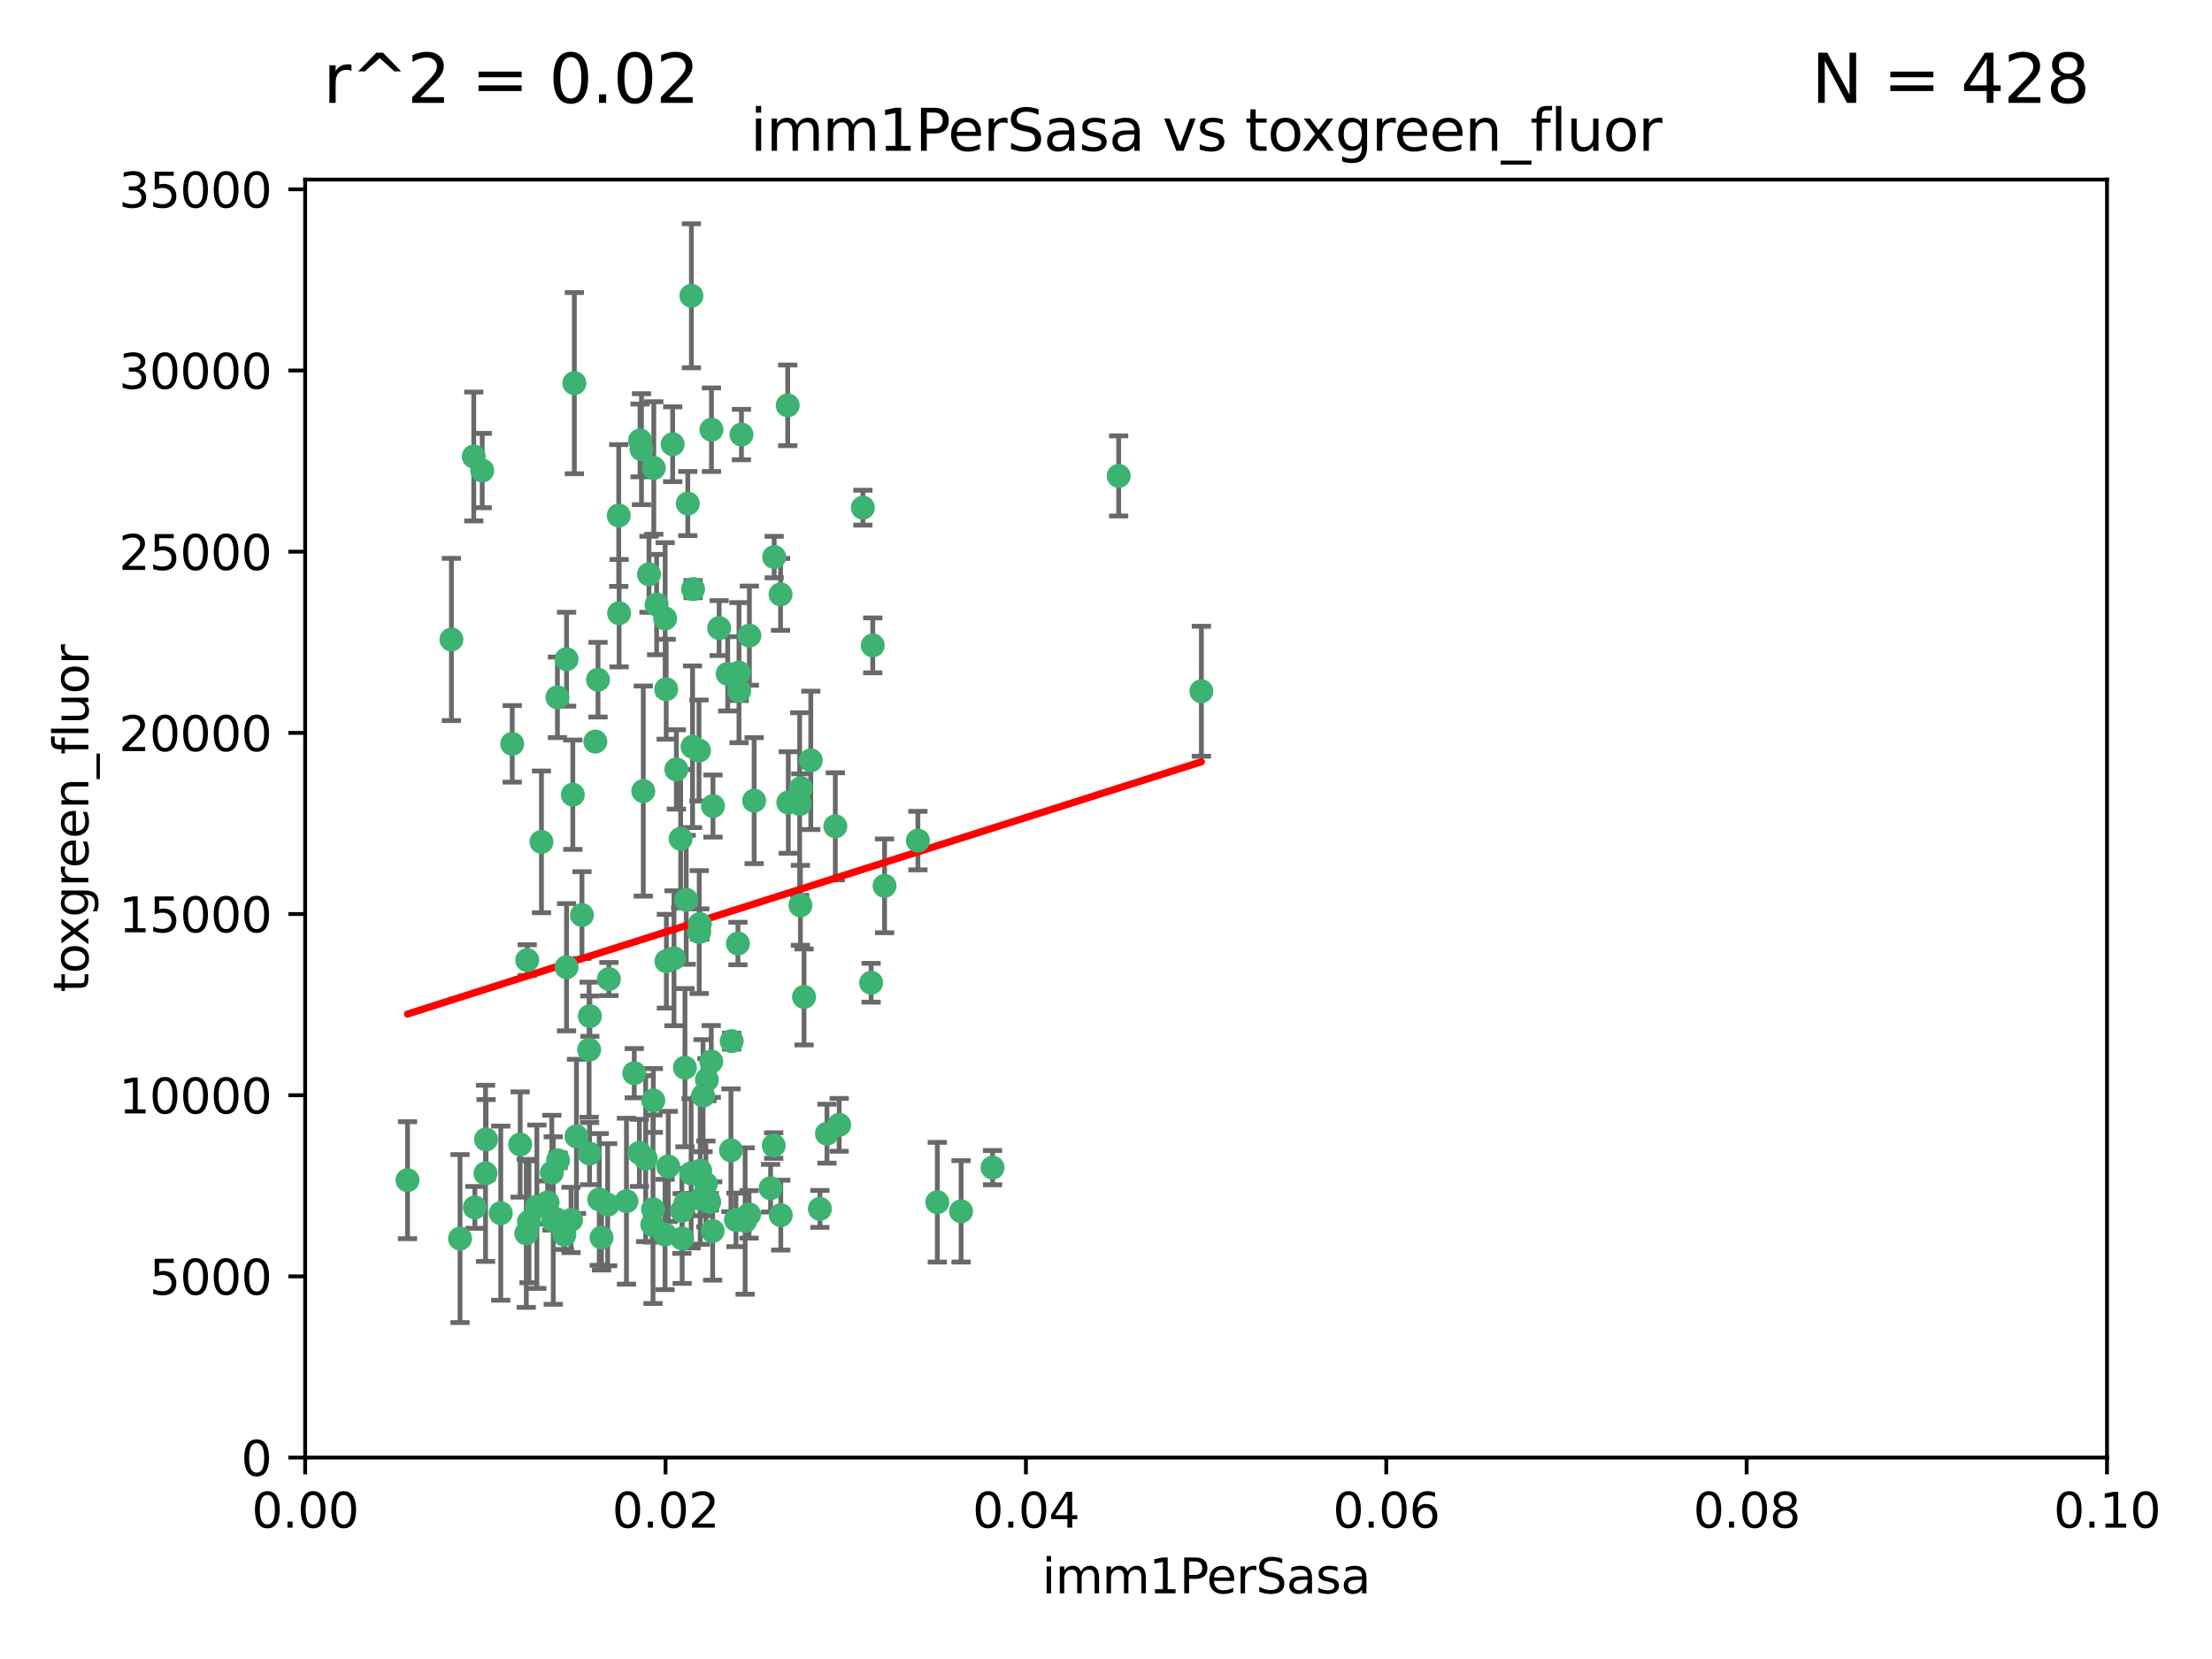 <?xml version="1.0" encoding="utf-8" standalone="no"?>
<!DOCTYPE svg PUBLIC "-//W3C//DTD SVG 1.1//EN"
  "http://www.w3.org/Graphics/SVG/1.1/DTD/svg11.dtd">
<svg xmlns:xlink="http://www.w3.org/1999/xlink" width="460.8pt" height="345.6pt" viewBox="0 0 460.8 345.6" xmlns="http://www.w3.org/2000/svg" version="1.1">
 <defs>
  <style type="text/css">*{stroke-linejoin: round; stroke-linecap: butt}</style>
 </defs>
 <g id="figure_1">
  <g id="patch_1">
   <path d="M 0 345.6 
L 460.8 345.6 
L 460.8 0 
L 0 0 
z
" style="fill: #ffffff"/>
  </g>
  <g id="axes_1">
   <g id="patch_2">
    <path d="M 63.571 303.64 
L 438.93 303.64 
L 438.93 37.411 
L 63.571 37.411 
z
" style="fill: #ffffff"/>
   </g>
   <g id="PathCollection_1">
    <defs>
     <path id="m094d1730dd" d="M 0 1.118 
C 0.297 1.118 0.581 1 0.791 0.791 
C 1 0.581 1.118 0.297 1.118 0 
C 1.118 -0.297 1 -0.581 0.791 -0.791 
C 0.581 -1 0.297 -1.118 0 -1.118 
C -0.297 -1.118 -0.581 -1 -0.791 -0.791 
C -1 -0.581 -1.118 -0.297 -1.118 0 
C -1.118 0.297 -1 0.581 -0.791 0.791 
C -0.581 1 -0.297 1.118 0 1.118 
z
" style="stroke: #3cb371"/>
    </defs>
    <g clip-path="url(#p4a15a571f7)">
     <use xlink:href="#m094d1730dd" x="100.458" y="98.026" style="fill: #3cb371; stroke: #3cb371"/>
     <use xlink:href="#m094d1730dd" x="98.695" y="95.094" style="fill: #3cb371; stroke: #3cb371"/>
     <use xlink:href="#m094d1730dd" x="148.21" y="89.516" style="fill: #3cb371; stroke: #3cb371"/>
     <use xlink:href="#m094d1730dd" x="161.277" y="116.045" style="fill: #3cb371; stroke: #3cb371"/>
     <use xlink:href="#m094d1730dd" x="138.568" y="128.839" style="fill: #3cb371; stroke: #3cb371"/>
     <use xlink:href="#m094d1730dd" x="118.027" y="137.321" style="fill: #3cb371; stroke: #3cb371"/>
     <use xlink:href="#m094d1730dd" x="168.903" y="158.394" style="fill: #3cb371; stroke: #3cb371"/>
     <use xlink:href="#m094d1730dd" x="133.331" y="91.754" style="fill: #3cb371; stroke: #3cb371"/>
     <use xlink:href="#m094d1730dd" x="136.786" y="125.947" style="fill: #3cb371; stroke: #3cb371"/>
     <use xlink:href="#m094d1730dd" x="124.016" y="154.483" style="fill: #3cb371; stroke: #3cb371"/>
     <use xlink:href="#m094d1730dd" x="128.894" y="107.386" style="fill: #3cb371; stroke: #3cb371"/>
     <use xlink:href="#m094d1730dd" x="135.196" y="119.635" style="fill: #3cb371; stroke: #3cb371"/>
     <use xlink:href="#m094d1730dd" x="119.649" y="79.819" style="fill: #3cb371; stroke: #3cb371"/>
     <use xlink:href="#m094d1730dd" x="144.38" y="122.72" style="fill: #3cb371; stroke: #3cb371"/>
     <use xlink:href="#m094d1730dd" x="126.849" y="203.953" style="fill: #3cb371; stroke: #3cb371"/>
     <use xlink:href="#m094d1730dd" x="181.811" y="134.443" style="fill: #3cb371; stroke: #3cb371"/>
     <use xlink:href="#m094d1730dd" x="106.707" y="154.954" style="fill: #3cb371; stroke: #3cb371"/>
     <use xlink:href="#m094d1730dd" x="143.28" y="104.896" style="fill: #3cb371; stroke: #3cb371"/>
     <use xlink:href="#m094d1730dd" x="145.613" y="156.348" style="fill: #3cb371; stroke: #3cb371"/>
     <use xlink:href="#m094d1730dd" x="179.751" y="105.756" style="fill: #3cb371; stroke: #3cb371"/>
     <use xlink:href="#m094d1730dd" x="136.196" y="97.498" style="fill: #3cb371; stroke: #3cb371"/>
     <use xlink:href="#m094d1730dd" x="140.132" y="92.545" style="fill: #3cb371; stroke: #3cb371"/>
     <use xlink:href="#m094d1730dd" x="119.328" y="165.548" style="fill: #3cb371; stroke: #3cb371"/>
     <use xlink:href="#m094d1730dd" x="153.995" y="143.916" style="fill: #3cb371; stroke: #3cb371"/>
     <use xlink:href="#m094d1730dd" x="122.878" y="211.686" style="fill: #3cb371; stroke: #3cb371"/>
     <use xlink:href="#m094d1730dd" x="114.959" y="244.292" style="fill: #3cb371; stroke: #3cb371"/>
     <use xlink:href="#m094d1730dd" x="109.831" y="200.005" style="fill: #3cb371; stroke: #3cb371"/>
     <use xlink:href="#m094d1730dd" x="149.81" y="130.84" style="fill: #3cb371; stroke: #3cb371"/>
     <use xlink:href="#m094d1730dd" x="135.895" y="255.109" style="fill: #3cb371; stroke: #3cb371"/>
     <use xlink:href="#m094d1730dd" x="140.407" y="199.62" style="fill: #3cb371; stroke: #3cb371"/>
     <use xlink:href="#m094d1730dd" x="112.795" y="175.376" style="fill: #3cb371; stroke: #3cb371"/>
     <use xlink:href="#m094d1730dd" x="151.594" y="140.37" style="fill: #3cb371; stroke: #3cb371"/>
     <use xlink:href="#m094d1730dd" x="164.216" y="167.179" style="fill: #3cb371; stroke: #3cb371"/>
     <use xlink:href="#m094d1730dd" x="148.529" y="167.916" style="fill: #3cb371; stroke: #3cb371"/>
     <use xlink:href="#m094d1730dd" x="133.632" y="93.572" style="fill: #3cb371; stroke: #3cb371"/>
     <use xlink:href="#m094d1730dd" x="110.199" y="254.516" style="fill: #3cb371; stroke: #3cb371"/>
     <use xlink:href="#m094d1730dd" x="128.977" y="127.738" style="fill: #3cb371; stroke: #3cb371"/>
     <use xlink:href="#m094d1730dd" x="116.121" y="145.262" style="fill: #3cb371; stroke: #3cb371"/>
     <use xlink:href="#m094d1730dd" x="115.254" y="254.258" style="fill: #3cb371; stroke: #3cb371"/>
     <use xlink:href="#m094d1730dd" x="142.949" y="187.448" style="fill: #3cb371; stroke: #3cb371"/>
     <use xlink:href="#m094d1730dd" x="153.946" y="140.122" style="fill: #3cb371; stroke: #3cb371"/>
     <use xlink:href="#m094d1730dd" x="136.099" y="229.253" style="fill: #3cb371; stroke: #3cb371"/>
     <use xlink:href="#m094d1730dd" x="142.801" y="250.635" style="fill: #3cb371; stroke: #3cb371"/>
     <use xlink:href="#m094d1730dd" x="145.864" y="243.887" style="fill: #3cb371; stroke: #3cb371"/>
     <use xlink:href="#m094d1730dd" x="144.029" y="61.614" style="fill: #3cb371; stroke: #3cb371"/>
     <use xlink:href="#m094d1730dd" x="118.96" y="254.138" style="fill: #3cb371; stroke: #3cb371"/>
     <use xlink:href="#m094d1730dd" x="95.835" y="258.016" style="fill: #3cb371; stroke: #3cb371"/>
     <use xlink:href="#m094d1730dd" x="166.741" y="188.597" style="fill: #3cb371; stroke: #3cb371"/>
     <use xlink:href="#m094d1730dd" x="121.234" y="190.622" style="fill: #3cb371; stroke: #3cb371"/>
     <use xlink:href="#m094d1730dd" x="164.097" y="84.44" style="fill: #3cb371; stroke: #3cb371"/>
     <use xlink:href="#m094d1730dd" x="156.112" y="132.411" style="fill: #3cb371; stroke: #3cb371"/>
     <use xlink:href="#m094d1730dd" x="157.1" y="166.79" style="fill: #3cb371; stroke: #3cb371"/>
     <use xlink:href="#m094d1730dd" x="147.752" y="250.352" style="fill: #3cb371; stroke: #3cb371"/>
     <use xlink:href="#m094d1730dd" x="152.424" y="216.89" style="fill: #3cb371; stroke: #3cb371"/>
     <use xlink:href="#m094d1730dd" x="115.709" y="253.893" style="fill: #3cb371; stroke: #3cb371"/>
     <use xlink:href="#m094d1730dd" x="160.527" y="247.522" style="fill: #3cb371; stroke: #3cb371"/>
     <use xlink:href="#m094d1730dd" x="233.037" y="99.14" style="fill: #3cb371; stroke: #3cb371"/>
     <use xlink:href="#m094d1730dd" x="200.209" y="252.344" style="fill: #3cb371; stroke: #3cb371"/>
     <use xlink:href="#m094d1730dd" x="181.47" y="204.723" style="fill: #3cb371; stroke: #3cb371"/>
     <use xlink:href="#m094d1730dd" x="166.831" y="164.19" style="fill: #3cb371; stroke: #3cb371"/>
     <use xlink:href="#m094d1730dd" x="144.271" y="155.561" style="fill: #3cb371; stroke: #3cb371"/>
     <use xlink:href="#m094d1730dd" x="250.266" y="143.999" style="fill: #3cb371; stroke: #3cb371"/>
     <use xlink:href="#m094d1730dd" x="195.26" y="250.441" style="fill: #3cb371; stroke: #3cb371"/>
     <use xlink:href="#m094d1730dd" x="174.014" y="172.143" style="fill: #3cb371; stroke: #3cb371"/>
     <use xlink:href="#m094d1730dd" x="167.495" y="207.684" style="fill: #3cb371; stroke: #3cb371"/>
     <use xlink:href="#m094d1730dd" x="174.82" y="234.325" style="fill: #3cb371; stroke: #3cb371"/>
     <use xlink:href="#m094d1730dd" x="94.037" y="133.213" style="fill: #3cb371; stroke: #3cb371"/>
     <use xlink:href="#m094d1730dd" x="154.458" y="90.523" style="fill: #3cb371; stroke: #3cb371"/>
     <use xlink:href="#m094d1730dd" x="124.835" y="249.867" style="fill: #3cb371; stroke: #3cb371"/>
     <use xlink:href="#m094d1730dd" x="111.839" y="251.387" style="fill: #3cb371; stroke: #3cb371"/>
     <use xlink:href="#m094d1730dd" x="140.899" y="160.289" style="fill: #3cb371; stroke: #3cb371"/>
     <use xlink:href="#m094d1730dd" x="153.727" y="196.552" style="fill: #3cb371; stroke: #3cb371"/>
     <use xlink:href="#m094d1730dd" x="126.589" y="250.967" style="fill: #3cb371; stroke: #3cb371"/>
     <use xlink:href="#m094d1730dd" x="172.27" y="236.161" style="fill: #3cb371; stroke: #3cb371"/>
     <use xlink:href="#m094d1730dd" x="136.034" y="251.902" style="fill: #3cb371; stroke: #3cb371"/>
     <use xlink:href="#m094d1730dd" x="142.688" y="222.416" style="fill: #3cb371; stroke: #3cb371"/>
     <use xlink:href="#m094d1730dd" x="142.11" y="258.008" style="fill: #3cb371; stroke: #3cb371"/>
     <use xlink:href="#m094d1730dd" x="148.169" y="221.118" style="fill: #3cb371; stroke: #3cb371"/>
     <use xlink:href="#m094d1730dd" x="141.792" y="174.728" style="fill: #3cb371; stroke: #3cb371"/>
     <use xlink:href="#m094d1730dd" x="101.256" y="237.366" style="fill: #3cb371; stroke: #3cb371"/>
     <use xlink:href="#m094d1730dd" x="143.973" y="244.424" style="fill: #3cb371; stroke: #3cb371"/>
     <use xlink:href="#m094d1730dd" x="124.578" y="141.593" style="fill: #3cb371; stroke: #3cb371"/>
     <use xlink:href="#m094d1730dd" x="191.219" y="175.112" style="fill: #3cb371; stroke: #3cb371"/>
     <use xlink:href="#m094d1730dd" x="161.18" y="238.639" style="fill: #3cb371; stroke: #3cb371"/>
     <use xlink:href="#m094d1730dd" x="134.507" y="241.363" style="fill: #3cb371; stroke: #3cb371"/>
     <use xlink:href="#m094d1730dd" x="139.208" y="242.989" style="fill: #3cb371; stroke: #3cb371"/>
     <use xlink:href="#m094d1730dd" x="145.66" y="194.16" style="fill: #3cb371; stroke: #3cb371"/>
     <use xlink:href="#m094d1730dd" x="152.267" y="239.629" style="fill: #3cb371; stroke: #3cb371"/>
     <use xlink:href="#m094d1730dd" x="114.073" y="250.499" style="fill: #3cb371; stroke: #3cb371"/>
     <use xlink:href="#m094d1730dd" x="145.779" y="192.502" style="fill: #3cb371; stroke: #3cb371"/>
     <use xlink:href="#m094d1730dd" x="98.924" y="251.524" style="fill: #3cb371; stroke: #3cb371"/>
     <use xlink:href="#m094d1730dd" x="147.264" y="224.911" style="fill: #3cb371; stroke: #3cb371"/>
     <use xlink:href="#m094d1730dd" x="120.084" y="236.725" style="fill: #3cb371; stroke: #3cb371"/>
     <use xlink:href="#m094d1730dd" x="130.503" y="250.228" style="fill: #3cb371; stroke: #3cb371"/>
     <use xlink:href="#m094d1730dd" x="109.635" y="256.937" style="fill: #3cb371; stroke: #3cb371"/>
     <use xlink:href="#m094d1730dd" x="122.722" y="218.674" style="fill: #3cb371; stroke: #3cb371"/>
     <use xlink:href="#m094d1730dd" x="134.01" y="164.794" style="fill: #3cb371; stroke: #3cb371"/>
     <use xlink:href="#m094d1730dd" x="138.544" y="257.163" style="fill: #3cb371; stroke: #3cb371"/>
     <use xlink:href="#m094d1730dd" x="138.782" y="143.576" style="fill: #3cb371; stroke: #3cb371"/>
     <use xlink:href="#m094d1730dd" x="125.313" y="257.808" style="fill: #3cb371; stroke: #3cb371"/>
     <use xlink:href="#m094d1730dd" x="138.822" y="200.236" style="fill: #3cb371; stroke: #3cb371"/>
     <use xlink:href="#m094d1730dd" x="84.891" y="245.856" style="fill: #3cb371; stroke: #3cb371"/>
     <use xlink:href="#m094d1730dd" x="108.36" y="238.42" style="fill: #3cb371; stroke: #3cb371"/>
     <use xlink:href="#m094d1730dd" x="117.573" y="257.211" style="fill: #3cb371; stroke: #3cb371"/>
     <use xlink:href="#m094d1730dd" x="142.046" y="252.246" style="fill: #3cb371; stroke: #3cb371"/>
     <use xlink:href="#m094d1730dd" x="133.193" y="240.162" style="fill: #3cb371; stroke: #3cb371"/>
     <use xlink:href="#m094d1730dd" x="162.65" y="253.135" style="fill: #3cb371; stroke: #3cb371"/>
     <use xlink:href="#m094d1730dd" x="170.802" y="251.838" style="fill: #3cb371; stroke: #3cb371"/>
     <use xlink:href="#m094d1730dd" x="166.587" y="167.495" style="fill: #3cb371; stroke: #3cb371"/>
     <use xlink:href="#m094d1730dd" x="148.459" y="256.438" style="fill: #3cb371; stroke: #3cb371"/>
     <use xlink:href="#m094d1730dd" x="104.316" y="252.723" style="fill: #3cb371; stroke: #3cb371"/>
     <use xlink:href="#m094d1730dd" x="132.127" y="223.562" style="fill: #3cb371; stroke: #3cb371"/>
     <use xlink:href="#m094d1730dd" x="101.148" y="244.428" style="fill: #3cb371; stroke: #3cb371"/>
     <use xlink:href="#m094d1730dd" x="162.604" y="123.828" style="fill: #3cb371; stroke: #3cb371"/>
     <use xlink:href="#m094d1730dd" x="122.819" y="240.314" style="fill: #3cb371; stroke: #3cb371"/>
     <use xlink:href="#m094d1730dd" x="116.256" y="241.718" style="fill: #3cb371; stroke: #3cb371"/>
     <use xlink:href="#m094d1730dd" x="156.045" y="252.978" style="fill: #3cb371; stroke: #3cb371"/>
     <use xlink:href="#m094d1730dd" x="118.024" y="201.488" style="fill: #3cb371; stroke: #3cb371"/>
     <use xlink:href="#m094d1730dd" x="184.271" y="184.534" style="fill: #3cb371; stroke: #3cb371"/>
     <use xlink:href="#m094d1730dd" x="206.766" y="243.241" style="fill: #3cb371; stroke: #3cb371"/>
     <use xlink:href="#m094d1730dd" x="147.046" y="246.624" style="fill: #3cb371; stroke: #3cb371"/>
     <use xlink:href="#m094d1730dd" x="155.225" y="254.359" style="fill: #3cb371; stroke: #3cb371"/>
     <use xlink:href="#m094d1730dd" x="153.316" y="254.12" style="fill: #3cb371; stroke: #3cb371"/>
     <use xlink:href="#m094d1730dd" x="146.002" y="249.74" style="fill: #3cb371; stroke: #3cb371"/>
     <use xlink:href="#m094d1730dd" x="146.461" y="228.248" style="fill: #3cb371; stroke: #3cb371"/>
    </g>
   </g>
   <g id="matplotlib.axis_1">
    <g id="xtick_1">
     <g id="line2d_1">
      <defs>
       <path id="m13fb2602dd" d="M 0 0 
L 0 3.5 
" style="stroke: #000000; stroke-width: 0.8"/>
      </defs>
      <g>
       <use xlink:href="#m13fb2602dd" x="63.571" y="303.64" style="stroke: #000000; stroke-width: 0.8"/>
      </g>
     </g>
     <g id="text_1">
      <!-- 0.00 -->
      <g transform="translate(52.438 318.238)scale(0.1 -0.1)">
       <defs>
        <path id="DejaVuSans-30" d="M 2034 4250 
Q 1547 4250 1301 3770 
Q 1056 3291 1056 2328 
Q 1056 1369 1301 889 
Q 1547 409 2034 409 
Q 2525 409 2770 889 
Q 3016 1369 3016 2328 
Q 3016 3291 2770 3770 
Q 2525 4250 2034 4250 
z
M 2034 4750 
Q 2819 4750 3233 4129 
Q 3647 3509 3647 2328 
Q 3647 1150 3233 529 
Q 2819 -91 2034 -91 
Q 1250 -91 836 529 
Q 422 1150 422 2328 
Q 422 3509 836 4129 
Q 1250 4750 2034 4750 
z
" transform="scale(0.016)"/>
        <path id="DejaVuSans-2e" d="M 684 794 
L 1344 794 
L 1344 0 
L 684 0 
L 684 794 
z
" transform="scale(0.016)"/>
       </defs>
       <use xlink:href="#DejaVuSans-30"/>
       <use xlink:href="#DejaVuSans-2e" x="63.623"/>
       <use xlink:href="#DejaVuSans-30" x="95.41"/>
       <use xlink:href="#DejaVuSans-30" x="159.033"/>
      </g>
     </g>
    </g>
    <g id="xtick_2">
     <g id="line2d_2">
      <g>
       <use xlink:href="#m13fb2602dd" x="138.643" y="303.64" style="stroke: #000000; stroke-width: 0.8"/>
      </g>
     </g>
     <g id="text_2">
      <!-- 0.02 -->
      <g transform="translate(127.51 318.238)scale(0.1 -0.1)">
       <defs>
        <path id="DejaVuSans-32" d="M 1228 531 
L 3431 531 
L 3431 0 
L 469 0 
L 469 531 
Q 828 903 1448 1529 
Q 2069 2156 2228 2338 
Q 2531 2678 2651 2914 
Q 2772 3150 2772 3378 
Q 2772 3750 2511 3984 
Q 2250 4219 1831 4219 
Q 1534 4219 1204 4116 
Q 875 4013 500 3803 
L 500 4441 
Q 881 4594 1212 4672 
Q 1544 4750 1819 4750 
Q 2544 4750 2975 4387 
Q 3406 4025 3406 3419 
Q 3406 3131 3298 2873 
Q 3191 2616 2906 2266 
Q 2828 2175 2409 1742 
Q 1991 1309 1228 531 
z
" transform="scale(0.016)"/>
       </defs>
       <use xlink:href="#DejaVuSans-30"/>
       <use xlink:href="#DejaVuSans-2e" x="63.623"/>
       <use xlink:href="#DejaVuSans-30" x="95.41"/>
       <use xlink:href="#DejaVuSans-32" x="159.033"/>
      </g>
     </g>
    </g>
    <g id="xtick_3">
     <g id="line2d_3">
      <g>
       <use xlink:href="#m13fb2602dd" x="213.715" y="303.64" style="stroke: #000000; stroke-width: 0.8"/>
      </g>
     </g>
     <g id="text_3">
      <!-- 0.04 -->
      <g transform="translate(202.582 318.238)scale(0.1 -0.1)">
       <defs>
        <path id="DejaVuSans-34" d="M 2419 4116 
L 825 1625 
L 2419 1625 
L 2419 4116 
z
M 2253 4666 
L 3047 4666 
L 3047 1625 
L 3713 1625 
L 3713 1100 
L 3047 1100 
L 3047 0 
L 2419 0 
L 2419 1100 
L 313 1100 
L 313 1709 
L 2253 4666 
z
" transform="scale(0.016)"/>
       </defs>
       <use xlink:href="#DejaVuSans-30"/>
       <use xlink:href="#DejaVuSans-2e" x="63.623"/>
       <use xlink:href="#DejaVuSans-30" x="95.41"/>
       <use xlink:href="#DejaVuSans-34" x="159.033"/>
      </g>
     </g>
    </g>
    <g id="xtick_4">
     <g id="line2d_4">
      <g>
       <use xlink:href="#m13fb2602dd" x="288.786" y="303.64" style="stroke: #000000; stroke-width: 0.8"/>
      </g>
     </g>
     <g id="text_4">
      <!-- 0.06 -->
      <g transform="translate(277.654 318.238)scale(0.1 -0.1)">
       <defs>
        <path id="DejaVuSans-36" d="M 2113 2584 
Q 1688 2584 1439 2293 
Q 1191 2003 1191 1497 
Q 1191 994 1439 701 
Q 1688 409 2113 409 
Q 2538 409 2786 701 
Q 3034 994 3034 1497 
Q 3034 2003 2786 2293 
Q 2538 2584 2113 2584 
z
M 3366 4563 
L 3366 3988 
Q 3128 4100 2886 4159 
Q 2644 4219 2406 4219 
Q 1781 4219 1451 3797 
Q 1122 3375 1075 2522 
Q 1259 2794 1537 2939 
Q 1816 3084 2150 3084 
Q 2853 3084 3261 2657 
Q 3669 2231 3669 1497 
Q 3669 778 3244 343 
Q 2819 -91 2113 -91 
Q 1303 -91 875 529 
Q 447 1150 447 2328 
Q 447 3434 972 4092 
Q 1497 4750 2381 4750 
Q 2619 4750 2861 4703 
Q 3103 4656 3366 4563 
z
" transform="scale(0.016)"/>
       </defs>
       <use xlink:href="#DejaVuSans-30"/>
       <use xlink:href="#DejaVuSans-2e" x="63.623"/>
       <use xlink:href="#DejaVuSans-30" x="95.41"/>
       <use xlink:href="#DejaVuSans-36" x="159.033"/>
      </g>
     </g>
    </g>
    <g id="xtick_5">
     <g id="line2d_5">
      <g>
       <use xlink:href="#m13fb2602dd" x="363.858" y="303.64" style="stroke: #000000; stroke-width: 0.8"/>
      </g>
     </g>
     <g id="text_5">
      <!-- 0.08 -->
      <g transform="translate(352.725 318.238)scale(0.1 -0.1)">
       <defs>
        <path id="DejaVuSans-38" d="M 2034 2216 
Q 1584 2216 1326 1975 
Q 1069 1734 1069 1313 
Q 1069 891 1326 650 
Q 1584 409 2034 409 
Q 2484 409 2743 651 
Q 3003 894 3003 1313 
Q 3003 1734 2745 1975 
Q 2488 2216 2034 2216 
z
M 1403 2484 
Q 997 2584 770 2862 
Q 544 3141 544 3541 
Q 544 4100 942 4425 
Q 1341 4750 2034 4750 
Q 2731 4750 3128 4425 
Q 3525 4100 3525 3541 
Q 3525 3141 3298 2862 
Q 3072 2584 2669 2484 
Q 3125 2378 3379 2068 
Q 3634 1759 3634 1313 
Q 3634 634 3220 271 
Q 2806 -91 2034 -91 
Q 1263 -91 848 271 
Q 434 634 434 1313 
Q 434 1759 690 2068 
Q 947 2378 1403 2484 
z
M 1172 3481 
Q 1172 3119 1398 2916 
Q 1625 2713 2034 2713 
Q 2441 2713 2670 2916 
Q 2900 3119 2900 3481 
Q 2900 3844 2670 4047 
Q 2441 4250 2034 4250 
Q 1625 4250 1398 4047 
Q 1172 3844 1172 3481 
z
" transform="scale(0.016)"/>
       </defs>
       <use xlink:href="#DejaVuSans-30"/>
       <use xlink:href="#DejaVuSans-2e" x="63.623"/>
       <use xlink:href="#DejaVuSans-30" x="95.41"/>
       <use xlink:href="#DejaVuSans-38" x="159.033"/>
      </g>
     </g>
    </g>
    <g id="xtick_6">
     <g id="line2d_6">
      <g>
       <use xlink:href="#m13fb2602dd" x="438.93" y="303.64" style="stroke: #000000; stroke-width: 0.8"/>
      </g>
     </g>
     <g id="text_6">
      <!-- 0.10 -->
      <g transform="translate(427.797 318.238)scale(0.1 -0.1)">
       <defs>
        <path id="DejaVuSans-31" d="M 794 531 
L 1825 531 
L 1825 4091 
L 703 3866 
L 703 4441 
L 1819 4666 
L 2450 4666 
L 2450 531 
L 3481 531 
L 3481 0 
L 794 0 
L 794 531 
z
" transform="scale(0.016)"/>
       </defs>
       <use xlink:href="#DejaVuSans-30"/>
       <use xlink:href="#DejaVuSans-2e" x="63.623"/>
       <use xlink:href="#DejaVuSans-31" x="95.41"/>
       <use xlink:href="#DejaVuSans-30" x="159.033"/>
      </g>
     </g>
    </g>
    <g id="text_7">
     <!-- imm1PerSasa -->
     <g transform="translate(217.067 331.917)scale(0.1 -0.1)">
      <defs>
       <path id="DejaVuSans-69" d="M 603 3500 
L 1178 3500 
L 1178 0 
L 603 0 
L 603 3500 
z
M 603 4863 
L 1178 4863 
L 1178 4134 
L 603 4134 
L 603 4863 
z
" transform="scale(0.016)"/>
       <path id="DejaVuSans-6d" d="M 3328 2828 
Q 3544 3216 3844 3400 
Q 4144 3584 4550 3584 
Q 5097 3584 5394 3201 
Q 5691 2819 5691 2113 
L 5691 0 
L 5113 0 
L 5113 2094 
Q 5113 2597 4934 2840 
Q 4756 3084 4391 3084 
Q 3944 3084 3684 2787 
Q 3425 2491 3425 1978 
L 3425 0 
L 2847 0 
L 2847 2094 
Q 2847 2600 2669 2842 
Q 2491 3084 2119 3084 
Q 1678 3084 1418 2786 
Q 1159 2488 1159 1978 
L 1159 0 
L 581 0 
L 581 3500 
L 1159 3500 
L 1159 2956 
Q 1356 3278 1631 3431 
Q 1906 3584 2284 3584 
Q 2666 3584 2933 3390 
Q 3200 3197 3328 2828 
z
" transform="scale(0.016)"/>
       <path id="DejaVuSans-50" d="M 1259 4147 
L 1259 2394 
L 2053 2394 
Q 2494 2394 2734 2622 
Q 2975 2850 2975 3272 
Q 2975 3691 2734 3919 
Q 2494 4147 2053 4147 
L 1259 4147 
z
M 628 4666 
L 2053 4666 
Q 2838 4666 3239 4311 
Q 3641 3956 3641 3272 
Q 3641 2581 3239 2228 
Q 2838 1875 2053 1875 
L 1259 1875 
L 1259 0 
L 628 0 
L 628 4666 
z
" transform="scale(0.016)"/>
       <path id="DejaVuSans-65" d="M 3597 1894 
L 3597 1613 
L 953 1613 
Q 991 1019 1311 708 
Q 1631 397 2203 397 
Q 2534 397 2845 478 
Q 3156 559 3463 722 
L 3463 178 
Q 3153 47 2828 -22 
Q 2503 -91 2169 -91 
Q 1331 -91 842 396 
Q 353 884 353 1716 
Q 353 2575 817 3079 
Q 1281 3584 2069 3584 
Q 2775 3584 3186 3129 
Q 3597 2675 3597 1894 
z
M 3022 2063 
Q 3016 2534 2758 2815 
Q 2500 3097 2075 3097 
Q 1594 3097 1305 2825 
Q 1016 2553 972 2059 
L 3022 2063 
z
" transform="scale(0.016)"/>
       <path id="DejaVuSans-72" d="M 2631 2963 
Q 2534 3019 2420 3045 
Q 2306 3072 2169 3072 
Q 1681 3072 1420 2755 
Q 1159 2438 1159 1844 
L 1159 0 
L 581 0 
L 581 3500 
L 1159 3500 
L 1159 2956 
Q 1341 3275 1631 3429 
Q 1922 3584 2338 3584 
Q 2397 3584 2469 3576 
Q 2541 3569 2628 3553 
L 2631 2963 
z
" transform="scale(0.016)"/>
       <path id="DejaVuSans-53" d="M 3425 4513 
L 3425 3897 
Q 3066 4069 2747 4153 
Q 2428 4238 2131 4238 
Q 1616 4238 1336 4038 
Q 1056 3838 1056 3469 
Q 1056 3159 1242 3001 
Q 1428 2844 1947 2747 
L 2328 2669 
Q 3034 2534 3370 2195 
Q 3706 1856 3706 1288 
Q 3706 609 3251 259 
Q 2797 -91 1919 -91 
Q 1588 -91 1214 -16 
Q 841 59 441 206 
L 441 856 
Q 825 641 1194 531 
Q 1563 422 1919 422 
Q 2459 422 2753 634 
Q 3047 847 3047 1241 
Q 3047 1584 2836 1778 
Q 2625 1972 2144 2069 
L 1759 2144 
Q 1053 2284 737 2584 
Q 422 2884 422 3419 
Q 422 4038 858 4394 
Q 1294 4750 2059 4750 
Q 2388 4750 2728 4690 
Q 3069 4631 3425 4513 
z
" transform="scale(0.016)"/>
       <path id="DejaVuSans-61" d="M 2194 1759 
Q 1497 1759 1228 1600 
Q 959 1441 959 1056 
Q 959 750 1161 570 
Q 1363 391 1709 391 
Q 2188 391 2477 730 
Q 2766 1069 2766 1631 
L 2766 1759 
L 2194 1759 
z
M 3341 1997 
L 3341 0 
L 2766 0 
L 2766 531 
Q 2569 213 2275 61 
Q 1981 -91 1556 -91 
Q 1019 -91 701 211 
Q 384 513 384 1019 
Q 384 1609 779 1909 
Q 1175 2209 1959 2209 
L 2766 2209 
L 2766 2266 
Q 2766 2663 2505 2880 
Q 2244 3097 1772 3097 
Q 1472 3097 1187 3025 
Q 903 2953 641 2809 
L 641 3341 
Q 956 3463 1253 3523 
Q 1550 3584 1831 3584 
Q 2591 3584 2966 3190 
Q 3341 2797 3341 1997 
z
" transform="scale(0.016)"/>
       <path id="DejaVuSans-73" d="M 2834 3397 
L 2834 2853 
Q 2591 2978 2328 3040 
Q 2066 3103 1784 3103 
Q 1356 3103 1142 2972 
Q 928 2841 928 2578 
Q 928 2378 1081 2264 
Q 1234 2150 1697 2047 
L 1894 2003 
Q 2506 1872 2764 1633 
Q 3022 1394 3022 966 
Q 3022 478 2636 193 
Q 2250 -91 1575 -91 
Q 1294 -91 989 -36 
Q 684 19 347 128 
L 347 722 
Q 666 556 975 473 
Q 1284 391 1588 391 
Q 1994 391 2212 530 
Q 2431 669 2431 922 
Q 2431 1156 2273 1281 
Q 2116 1406 1581 1522 
L 1381 1569 
Q 847 1681 609 1914 
Q 372 2147 372 2553 
Q 372 3047 722 3315 
Q 1072 3584 1716 3584 
Q 2034 3584 2315 3537 
Q 2597 3491 2834 3397 
z
" transform="scale(0.016)"/>
      </defs>
      <use xlink:href="#DejaVuSans-69"/>
      <use xlink:href="#DejaVuSans-6d" x="27.783"/>
      <use xlink:href="#DejaVuSans-6d" x="125.195"/>
      <use xlink:href="#DejaVuSans-31" x="222.607"/>
      <use xlink:href="#DejaVuSans-50" x="286.23"/>
      <use xlink:href="#DejaVuSans-65" x="342.908"/>
      <use xlink:href="#DejaVuSans-72" x="404.432"/>
      <use xlink:href="#DejaVuSans-53" x="445.545"/>
      <use xlink:href="#DejaVuSans-61" x="509.021"/>
      <use xlink:href="#DejaVuSans-73" x="570.301"/>
      <use xlink:href="#DejaVuSans-61" x="622.4"/>
     </g>
    </g>
   </g>
   <g id="matplotlib.axis_2">
    <g id="ytick_1">
     <g id="line2d_7">
      <defs>
       <path id="m74a2084175" d="M 0 0 
L -3.5 0 
" style="stroke: #000000; stroke-width: 0.8"/>
      </defs>
      <g>
       <use xlink:href="#m74a2084175" x="63.571" y="303.64" style="stroke: #000000; stroke-width: 0.8"/>
      </g>
     </g>
     <g id="text_8">
      <!-- 0 -->
      <g transform="translate(50.209 307.439)scale(0.1 -0.1)">
       <use xlink:href="#DejaVuSans-30"/>
      </g>
     </g>
    </g>
    <g id="ytick_2">
     <g id="line2d_8">
      <g>
       <use xlink:href="#m74a2084175" x="63.571" y="265.897" style="stroke: #000000; stroke-width: 0.8"/>
      </g>
     </g>
     <g id="text_9">
      <!-- 5000 -->
      <g transform="translate(31.121 269.696)scale(0.1 -0.1)">
       <defs>
        <path id="DejaVuSans-35" d="M 691 4666 
L 3169 4666 
L 3169 4134 
L 1269 4134 
L 1269 2991 
Q 1406 3038 1543 3061 
Q 1681 3084 1819 3084 
Q 2600 3084 3056 2656 
Q 3513 2228 3513 1497 
Q 3513 744 3044 326 
Q 2575 -91 1722 -91 
Q 1428 -91 1123 -41 
Q 819 9 494 109 
L 494 744 
Q 775 591 1075 516 
Q 1375 441 1709 441 
Q 2250 441 2565 725 
Q 2881 1009 2881 1497 
Q 2881 1984 2565 2268 
Q 2250 2553 1709 2553 
Q 1456 2553 1204 2497 
Q 953 2441 691 2322 
L 691 4666 
z
" transform="scale(0.016)"/>
       </defs>
       <use xlink:href="#DejaVuSans-35"/>
       <use xlink:href="#DejaVuSans-30" x="63.623"/>
       <use xlink:href="#DejaVuSans-30" x="127.246"/>
       <use xlink:href="#DejaVuSans-30" x="190.869"/>
      </g>
     </g>
    </g>
    <g id="ytick_3">
     <g id="line2d_9">
      <g>
       <use xlink:href="#m74a2084175" x="63.571" y="228.154" style="stroke: #000000; stroke-width: 0.8"/>
      </g>
     </g>
     <g id="text_10">
      <!-- 10000 -->
      <g transform="translate(24.759 231.953)scale(0.1 -0.1)">
       <use xlink:href="#DejaVuSans-31"/>
       <use xlink:href="#DejaVuSans-30" x="63.623"/>
       <use xlink:href="#DejaVuSans-30" x="127.246"/>
       <use xlink:href="#DejaVuSans-30" x="190.869"/>
       <use xlink:href="#DejaVuSans-30" x="254.492"/>
      </g>
     </g>
    </g>
    <g id="ytick_4">
     <g id="line2d_10">
      <g>
       <use xlink:href="#m74a2084175" x="63.571" y="190.411" style="stroke: #000000; stroke-width: 0.8"/>
      </g>
     </g>
     <g id="text_11">
      <!-- 15000 -->
      <g transform="translate(24.759 194.21)scale(0.1 -0.1)">
       <use xlink:href="#DejaVuSans-31"/>
       <use xlink:href="#DejaVuSans-35" x="63.623"/>
       <use xlink:href="#DejaVuSans-30" x="127.246"/>
       <use xlink:href="#DejaVuSans-30" x="190.869"/>
       <use xlink:href="#DejaVuSans-30" x="254.492"/>
      </g>
     </g>
    </g>
    <g id="ytick_5">
     <g id="line2d_11">
      <g>
       <use xlink:href="#m74a2084175" x="63.571" y="152.668" style="stroke: #000000; stroke-width: 0.8"/>
      </g>
     </g>
     <g id="text_12">
      <!-- 20000 -->
      <g transform="translate(24.759 156.467)scale(0.1 -0.1)">
       <use xlink:href="#DejaVuSans-32"/>
       <use xlink:href="#DejaVuSans-30" x="63.623"/>
       <use xlink:href="#DejaVuSans-30" x="127.246"/>
       <use xlink:href="#DejaVuSans-30" x="190.869"/>
       <use xlink:href="#DejaVuSans-30" x="254.492"/>
      </g>
     </g>
    </g>
    <g id="ytick_6">
     <g id="line2d_12">
      <g>
       <use xlink:href="#m74a2084175" x="63.571" y="114.925" style="stroke: #000000; stroke-width: 0.8"/>
      </g>
     </g>
     <g id="text_13">
      <!-- 25000 -->
      <g transform="translate(24.759 118.724)scale(0.1 -0.1)">
       <use xlink:href="#DejaVuSans-32"/>
       <use xlink:href="#DejaVuSans-35" x="63.623"/>
       <use xlink:href="#DejaVuSans-30" x="127.246"/>
       <use xlink:href="#DejaVuSans-30" x="190.869"/>
       <use xlink:href="#DejaVuSans-30" x="254.492"/>
      </g>
     </g>
    </g>
    <g id="ytick_7">
     <g id="line2d_13">
      <g>
       <use xlink:href="#m74a2084175" x="63.571" y="77.181" style="stroke: #000000; stroke-width: 0.8"/>
      </g>
     </g>
     <g id="text_14">
      <!-- 30000 -->
      <g transform="translate(24.759 80.981)scale(0.1 -0.1)">
       <defs>
        <path id="DejaVuSans-33" d="M 2597 2516 
Q 3050 2419 3304 2112 
Q 3559 1806 3559 1356 
Q 3559 666 3084 287 
Q 2609 -91 1734 -91 
Q 1441 -91 1130 -33 
Q 819 25 488 141 
L 488 750 
Q 750 597 1062 519 
Q 1375 441 1716 441 
Q 2309 441 2620 675 
Q 2931 909 2931 1356 
Q 2931 1769 2642 2001 
Q 2353 2234 1838 2234 
L 1294 2234 
L 1294 2753 
L 1863 2753 
Q 2328 2753 2575 2939 
Q 2822 3125 2822 3475 
Q 2822 3834 2567 4026 
Q 2313 4219 1838 4219 
Q 1578 4219 1281 4162 
Q 984 4106 628 3988 
L 628 4550 
Q 988 4650 1302 4700 
Q 1616 4750 1894 4750 
Q 2613 4750 3031 4423 
Q 3450 4097 3450 3541 
Q 3450 3153 3228 2886 
Q 3006 2619 2597 2516 
z
" transform="scale(0.016)"/>
       </defs>
       <use xlink:href="#DejaVuSans-33"/>
       <use xlink:href="#DejaVuSans-30" x="63.623"/>
       <use xlink:href="#DejaVuSans-30" x="127.246"/>
       <use xlink:href="#DejaVuSans-30" x="190.869"/>
       <use xlink:href="#DejaVuSans-30" x="254.492"/>
      </g>
     </g>
    </g>
    <g id="ytick_8">
     <g id="line2d_14">
      <g>
       <use xlink:href="#m74a2084175" x="63.571" y="39.438" style="stroke: #000000; stroke-width: 0.8"/>
      </g>
     </g>
     <g id="text_15">
      <!-- 35000 -->
      <g transform="translate(24.759 43.238)scale(0.1 -0.1)">
       <use xlink:href="#DejaVuSans-33"/>
       <use xlink:href="#DejaVuSans-35" x="63.623"/>
       <use xlink:href="#DejaVuSans-30" x="127.246"/>
       <use xlink:href="#DejaVuSans-30" x="190.869"/>
       <use xlink:href="#DejaVuSans-30" x="254.492"/>
      </g>
     </g>
    </g>
    <g id="text_16">
     <!-- toxgreen_fluor -->
     <g transform="translate(18.401 206.72)rotate(-90)scale(0.1 -0.1)">
      <defs>
       <path id="DejaVuSans-74" d="M 1172 4494 
L 1172 3500 
L 2356 3500 
L 2356 3053 
L 1172 3053 
L 1172 1153 
Q 1172 725 1289 603 
Q 1406 481 1766 481 
L 2356 481 
L 2356 0 
L 1766 0 
Q 1100 0 847 248 
Q 594 497 594 1153 
L 594 3053 
L 172 3053 
L 172 3500 
L 594 3500 
L 594 4494 
L 1172 4494 
z
" transform="scale(0.016)"/>
       <path id="DejaVuSans-6f" d="M 1959 3097 
Q 1497 3097 1228 2736 
Q 959 2375 959 1747 
Q 959 1119 1226 758 
Q 1494 397 1959 397 
Q 2419 397 2687 759 
Q 2956 1122 2956 1747 
Q 2956 2369 2687 2733 
Q 2419 3097 1959 3097 
z
M 1959 3584 
Q 2709 3584 3137 3096 
Q 3566 2609 3566 1747 
Q 3566 888 3137 398 
Q 2709 -91 1959 -91 
Q 1206 -91 779 398 
Q 353 888 353 1747 
Q 353 2609 779 3096 
Q 1206 3584 1959 3584 
z
" transform="scale(0.016)"/>
       <path id="DejaVuSans-78" d="M 3513 3500 
L 2247 1797 
L 3578 0 
L 2900 0 
L 1881 1375 
L 863 0 
L 184 0 
L 1544 1831 
L 300 3500 
L 978 3500 
L 1906 2253 
L 2834 3500 
L 3513 3500 
z
" transform="scale(0.016)"/>
       <path id="DejaVuSans-67" d="M 2906 1791 
Q 2906 2416 2648 2759 
Q 2391 3103 1925 3103 
Q 1463 3103 1205 2759 
Q 947 2416 947 1791 
Q 947 1169 1205 825 
Q 1463 481 1925 481 
Q 2391 481 2648 825 
Q 2906 1169 2906 1791 
z
M 3481 434 
Q 3481 -459 3084 -895 
Q 2688 -1331 1869 -1331 
Q 1566 -1331 1297 -1286 
Q 1028 -1241 775 -1147 
L 775 -588 
Q 1028 -725 1275 -790 
Q 1522 -856 1778 -856 
Q 2344 -856 2625 -561 
Q 2906 -266 2906 331 
L 2906 616 
Q 2728 306 2450 153 
Q 2172 0 1784 0 
Q 1141 0 747 490 
Q 353 981 353 1791 
Q 353 2603 747 3093 
Q 1141 3584 1784 3584 
Q 2172 3584 2450 3431 
Q 2728 3278 2906 2969 
L 2906 3500 
L 3481 3500 
L 3481 434 
z
" transform="scale(0.016)"/>
       <path id="DejaVuSans-6e" d="M 3513 2113 
L 3513 0 
L 2938 0 
L 2938 2094 
Q 2938 2591 2744 2837 
Q 2550 3084 2163 3084 
Q 1697 3084 1428 2787 
Q 1159 2491 1159 1978 
L 1159 0 
L 581 0 
L 581 3500 
L 1159 3500 
L 1159 2956 
Q 1366 3272 1645 3428 
Q 1925 3584 2291 3584 
Q 2894 3584 3203 3211 
Q 3513 2838 3513 2113 
z
" transform="scale(0.016)"/>
       <path id="DejaVuSans-5f" d="M 3263 -1063 
L 3263 -1509 
L -63 -1509 
L -63 -1063 
L 3263 -1063 
z
" transform="scale(0.016)"/>
       <path id="DejaVuSans-66" d="M 2375 4863 
L 2375 4384 
L 1825 4384 
Q 1516 4384 1395 4259 
Q 1275 4134 1275 3809 
L 1275 3500 
L 2222 3500 
L 2222 3053 
L 1275 3053 
L 1275 0 
L 697 0 
L 697 3053 
L 147 3053 
L 147 3500 
L 697 3500 
L 697 3744 
Q 697 4328 969 4595 
Q 1241 4863 1831 4863 
L 2375 4863 
z
" transform="scale(0.016)"/>
       <path id="DejaVuSans-6c" d="M 603 4863 
L 1178 4863 
L 1178 0 
L 603 0 
L 603 4863 
z
" transform="scale(0.016)"/>
       <path id="DejaVuSans-75" d="M 544 1381 
L 544 3500 
L 1119 3500 
L 1119 1403 
Q 1119 906 1312 657 
Q 1506 409 1894 409 
Q 2359 409 2629 706 
Q 2900 1003 2900 1516 
L 2900 3500 
L 3475 3500 
L 3475 0 
L 2900 0 
L 2900 538 
Q 2691 219 2414 64 
Q 2138 -91 1772 -91 
Q 1169 -91 856 284 
Q 544 659 544 1381 
z
M 1991 3584 
L 1991 3584 
z
" transform="scale(0.016)"/>
      </defs>
      <use xlink:href="#DejaVuSans-74"/>
      <use xlink:href="#DejaVuSans-6f" x="39.209"/>
      <use xlink:href="#DejaVuSans-78" x="97.266"/>
      <use xlink:href="#DejaVuSans-67" x="156.445"/>
      <use xlink:href="#DejaVuSans-72" x="219.922"/>
      <use xlink:href="#DejaVuSans-65" x="258.785"/>
      <use xlink:href="#DejaVuSans-65" x="320.309"/>
      <use xlink:href="#DejaVuSans-6e" x="381.832"/>
      <use xlink:href="#DejaVuSans-5f" x="445.211"/>
      <use xlink:href="#DejaVuSans-66" x="495.211"/>
      <use xlink:href="#DejaVuSans-6c" x="530.416"/>
      <use xlink:href="#DejaVuSans-75" x="558.199"/>
      <use xlink:href="#DejaVuSans-6f" x="621.578"/>
      <use xlink:href="#DejaVuSans-72" x="682.76"/>
     </g>
    </g>
   </g>
   <g id="LineCollection_1">
    <path d="M 100.458 105.772 
L 100.458 90.281 
" clip-path="url(#p4a15a571f7)" style="fill: none; stroke: #696969"/>
    <path d="M 98.695 108.514 
L 98.695 81.675 
" clip-path="url(#p4a15a571f7)" style="fill: none; stroke: #696969"/>
    <path d="M 148.21 98.217 
L 148.21 80.815 
" clip-path="url(#p4a15a571f7)" style="fill: none; stroke: #696969"/>
    <path d="M 161.277 120.361 
L 161.277 111.729 
" clip-path="url(#p4a15a571f7)" style="fill: none; stroke: #696969"/>
    <path d="M 138.568 144.637 
L 138.568 113.041 
" clip-path="url(#p4a15a571f7)" style="fill: none; stroke: #696969"/>
    <path d="M 118.027 147.102 
L 118.027 127.541 
" clip-path="url(#p4a15a571f7)" style="fill: none; stroke: #696969"/>
    <path d="M 168.903 172.807 
L 168.903 143.981 
" clip-path="url(#p4a15a571f7)" style="fill: none; stroke: #696969"/>
    <path d="M 133.331 99.334 
L 133.331 84.174 
" clip-path="url(#p4a15a571f7)" style="fill: none; stroke: #696969"/>
    <path d="M 136.786 136.397 
L 136.786 115.497 
" clip-path="url(#p4a15a571f7)" style="fill: none; stroke: #696969"/>
    <path d="M 124.016 155.048 
L 124.016 153.918 
" clip-path="url(#p4a15a571f7)" style="fill: none; stroke: #696969"/>
    <path d="M 128.894 122.155 
L 128.894 92.617 
" clip-path="url(#p4a15a571f7)" style="fill: none; stroke: #696969"/>
    <path d="M 135.196 127.554 
L 135.196 111.717 
" clip-path="url(#p4a15a571f7)" style="fill: none; stroke: #696969"/>
    <path d="M 119.649 98.693 
L 119.649 60.945 
" clip-path="url(#p4a15a571f7)" style="fill: none; stroke: #696969"/>
    <path d="M 144.38 124.514 
L 144.38 120.926 
" clip-path="url(#p4a15a571f7)" style="fill: none; stroke: #696969"/>
    <path d="M 126.849 207.405 
L 126.849 200.501 
" clip-path="url(#p4a15a571f7)" style="fill: none; stroke: #696969"/>
    <path d="M 181.811 140.163 
L 181.811 128.724 
" clip-path="url(#p4a15a571f7)" style="fill: none; stroke: #696969"/>
    <path d="M 106.707 162.929 
L 106.707 146.979 
" clip-path="url(#p4a15a571f7)" style="fill: none; stroke: #696969"/>
    <path d="M 143.28 111.578 
L 143.28 98.214 
" clip-path="url(#p4a15a571f7)" style="fill: none; stroke: #696969"/>
    <path d="M 145.613 166.868 
L 145.613 145.829 
" clip-path="url(#p4a15a571f7)" style="fill: none; stroke: #696969"/>
    <path d="M 179.751 109.392 
L 179.751 102.12 
" clip-path="url(#p4a15a571f7)" style="fill: none; stroke: #696969"/>
    <path d="M 136.196 111.302 
L 136.196 83.693 
" clip-path="url(#p4a15a571f7)" style="fill: none; stroke: #696969"/>
    <path d="M 140.132 100.341 
L 140.132 84.749 
" clip-path="url(#p4a15a571f7)" style="fill: none; stroke: #696969"/>
    <path d="M 119.328 176.939 
L 119.328 154.157 
" clip-path="url(#p4a15a571f7)" style="fill: none; stroke: #696969"/>
    <path d="M 153.995 145.941 
L 153.995 141.891 
" clip-path="url(#p4a15a571f7)" style="fill: none; stroke: #696969"/>
    <path d="M 122.878 215.883 
L 122.878 207.488 
" clip-path="url(#p4a15a571f7)" style="fill: none; stroke: #696969"/>
    <path d="M 114.959 256.247 
L 114.959 232.336 
" clip-path="url(#p4a15a571f7)" style="fill: none; stroke: #696969"/>
    <path d="M 109.831 203.204 
L 109.831 196.806 
" clip-path="url(#p4a15a571f7)" style="fill: none; stroke: #696969"/>
    <path d="M 149.81 136.561 
L 149.81 125.12 
" clip-path="url(#p4a15a571f7)" style="fill: none; stroke: #696969"/>
    <path d="M 135.895 258.755 
L 135.895 251.464 
" clip-path="url(#p4a15a571f7)" style="fill: none; stroke: #696969"/>
    <path d="M 140.407 213.675 
L 140.407 185.565 
" clip-path="url(#p4a15a571f7)" style="fill: none; stroke: #696969"/>
    <path d="M 112.795 190.142 
L 112.795 160.609 
" clip-path="url(#p4a15a571f7)" style="fill: none; stroke: #696969"/>
    <path d="M 151.594 148.106 
L 151.594 132.634 
" clip-path="url(#p4a15a571f7)" style="fill: none; stroke: #696969"/>
    <path d="M 164.216 177.756 
L 164.216 156.602 
" clip-path="url(#p4a15a571f7)" style="fill: none; stroke: #696969"/>
    <path d="M 148.529 174.389 
L 148.529 161.444 
" clip-path="url(#p4a15a571f7)" style="fill: none; stroke: #696969"/>
    <path d="M 133.632 105.129 
L 133.632 82.016 
" clip-path="url(#p4a15a571f7)" style="fill: none; stroke: #696969"/>
    <path d="M 110.199 267.222 
L 110.199 241.81 
" clip-path="url(#p4a15a571f7)" style="fill: none; stroke: #696969"/>
    <path d="M 128.977 138.926 
L 128.977 116.549 
" clip-path="url(#p4a15a571f7)" style="fill: none; stroke: #696969"/>
    <path d="M 116.121 153.647 
L 116.121 136.877 
" clip-path="url(#p4a15a571f7)" style="fill: none; stroke: #696969"/>
    <path d="M 115.254 271.704 
L 115.254 236.813 
" clip-path="url(#p4a15a571f7)" style="fill: none; stroke: #696969"/>
    <path d="M 142.949 200.874 
L 142.949 174.022 
" clip-path="url(#p4a15a571f7)" style="fill: none; stroke: #696969"/>
    <path d="M 153.946 154.719 
L 153.946 125.526 
" clip-path="url(#p4a15a571f7)" style="fill: none; stroke: #696969"/>
    <path d="M 136.099 235.897 
L 136.099 222.609 
" clip-path="url(#p4a15a571f7)" style="fill: none; stroke: #696969"/>
    <path d="M 142.801 252.665 
L 142.801 248.605 
" clip-path="url(#p4a15a571f7)" style="fill: none; stroke: #696969"/>
    <path d="M 145.864 259.205 
L 145.864 228.569 
" clip-path="url(#p4a15a571f7)" style="fill: none; stroke: #696969"/>
    <path d="M 144.029 76.614 
L 144.029 46.614 
" clip-path="url(#p4a15a571f7)" style="fill: none; stroke: #696969"/>
    <path d="M 118.96 260.938 
L 118.96 247.337 
" clip-path="url(#p4a15a571f7)" style="fill: none; stroke: #696969"/>
    <path d="M 95.835 275.516 
L 95.835 240.517 
" clip-path="url(#p4a15a571f7)" style="fill: none; stroke: #696969"/>
    <path d="M 166.741 196.924 
L 166.741 180.269 
" clip-path="url(#p4a15a571f7)" style="fill: none; stroke: #696969"/>
    <path d="M 121.234 199.661 
L 121.234 181.584 
" clip-path="url(#p4a15a571f7)" style="fill: none; stroke: #696969"/>
    <path d="M 164.097 92.843 
L 164.097 76.037 
" clip-path="url(#p4a15a571f7)" style="fill: none; stroke: #696969"/>
    <path d="M 156.112 142.738 
L 156.112 122.084 
" clip-path="url(#p4a15a571f7)" style="fill: none; stroke: #696969"/>
    <path d="M 157.1 179.908 
L 157.1 153.671 
" clip-path="url(#p4a15a571f7)" style="fill: none; stroke: #696969"/>
    <path d="M 147.752 252.089 
L 147.752 248.614 
" clip-path="url(#p4a15a571f7)" style="fill: none; stroke: #696969"/>
    <path d="M 152.424 218.554 
L 152.424 215.226 
" clip-path="url(#p4a15a571f7)" style="fill: none; stroke: #696969"/>
    <path d="M 115.709 254.845 
L 115.709 252.94 
" clip-path="url(#p4a15a571f7)" style="fill: none; stroke: #696969"/>
    <path d="M 160.527 252.489 
L 160.527 242.555 
" clip-path="url(#p4a15a571f7)" style="fill: none; stroke: #696969"/>
    <path d="M 233.037 107.483 
L 233.037 90.798 
" clip-path="url(#p4a15a571f7)" style="fill: none; stroke: #696969"/>
    <path d="M 200.209 262.901 
L 200.209 241.787 
" clip-path="url(#p4a15a571f7)" style="fill: none; stroke: #696969"/>
    <path d="M 181.47 208.763 
L 181.47 200.682 
" clip-path="url(#p4a15a571f7)" style="fill: none; stroke: #696969"/>
    <path d="M 166.831 167.175 
L 166.831 161.206 
" clip-path="url(#p4a15a571f7)" style="fill: none; stroke: #696969"/>
    <path d="M 144.271 172.398 
L 144.271 138.724 
" clip-path="url(#p4a15a571f7)" style="fill: none; stroke: #696969"/>
    <path d="M 250.266 157.537 
L 250.266 130.461 
" clip-path="url(#p4a15a571f7)" style="fill: none; stroke: #696969"/>
    <path d="M 195.26 262.909 
L 195.26 237.974 
" clip-path="url(#p4a15a571f7)" style="fill: none; stroke: #696969"/>
    <path d="M 174.014 183.299 
L 174.014 160.986 
" clip-path="url(#p4a15a571f7)" style="fill: none; stroke: #696969"/>
    <path d="M 167.495 217.677 
L 167.495 197.69 
" clip-path="url(#p4a15a571f7)" style="fill: none; stroke: #696969"/>
    <path d="M 174.82 239.831 
L 174.82 228.82 
" clip-path="url(#p4a15a571f7)" style="fill: none; stroke: #696969"/>
    <path d="M 94.037 150.11 
L 94.037 116.316 
" clip-path="url(#p4a15a571f7)" style="fill: none; stroke: #696969"/>
    <path d="M 154.458 95.772 
L 154.458 85.274 
" clip-path="url(#p4a15a571f7)" style="fill: none; stroke: #696969"/>
    <path d="M 124.835 263.586 
L 124.835 236.148 
" clip-path="url(#p4a15a571f7)" style="fill: none; stroke: #696969"/>
    <path d="M 111.839 268.404 
L 111.839 234.371 
" clip-path="url(#p4a15a571f7)" style="fill: none; stroke: #696969"/>
    <path d="M 140.899 168.551 
L 140.899 152.026 
" clip-path="url(#p4a15a571f7)" style="fill: none; stroke: #696969"/>
    <path d="M 153.727 200.974 
L 153.727 192.13 
" clip-path="url(#p4a15a571f7)" style="fill: none; stroke: #696969"/>
    <path d="M 126.589 263.687 
L 126.589 238.247 
" clip-path="url(#p4a15a571f7)" style="fill: none; stroke: #696969"/>
    <path d="M 172.27 242.3 
L 172.27 230.022 
" clip-path="url(#p4a15a571f7)" style="fill: none; stroke: #696969"/>
    <path d="M 136.034 271.544 
L 136.034 232.26 
" clip-path="url(#p4a15a571f7)" style="fill: none; stroke: #696969"/>
    <path d="M 142.688 238.897 
L 142.688 205.934 
" clip-path="url(#p4a15a571f7)" style="fill: none; stroke: #696969"/>
    <path d="M 142.11 267.359 
L 142.11 248.658 
" clip-path="url(#p4a15a571f7)" style="fill: none; stroke: #696969"/>
    <path d="M 148.169 228.596 
L 148.169 213.64 
" clip-path="url(#p4a15a571f7)" style="fill: none; stroke: #696969"/>
    <path d="M 141.792 189.135 
L 141.792 160.322 
" clip-path="url(#p4a15a571f7)" style="fill: none; stroke: #696969"/>
    <path d="M 101.256 245.665 
L 101.256 229.068 
" clip-path="url(#p4a15a571f7)" style="fill: none; stroke: #696969"/>
    <path d="M 143.973 259.965 
L 143.973 228.883 
" clip-path="url(#p4a15a571f7)" style="fill: none; stroke: #696969"/>
    <path d="M 124.578 149.363 
L 124.578 133.823 
" clip-path="url(#p4a15a571f7)" style="fill: none; stroke: #696969"/>
    <path d="M 191.219 181.212 
L 191.219 169.013 
" clip-path="url(#p4a15a571f7)" style="fill: none; stroke: #696969"/>
    <path d="M 161.18 241.298 
L 161.18 235.98 
" clip-path="url(#p4a15a571f7)" style="fill: none; stroke: #696969"/>
    <path d="M 134.507 258.637 
L 134.507 224.089 
" clip-path="url(#p4a15a571f7)" style="fill: none; stroke: #696969"/>
    <path d="M 139.208 254.46 
L 139.208 231.518 
" clip-path="url(#p4a15a571f7)" style="fill: none; stroke: #696969"/>
    <path d="M 145.66 206.958 
L 145.66 181.362 
" clip-path="url(#p4a15a571f7)" style="fill: none; stroke: #696969"/>
    <path d="M 152.267 252.411 
L 152.267 226.846 
" clip-path="url(#p4a15a571f7)" style="fill: none; stroke: #696969"/>
    <path d="M 114.073 254.975 
L 114.073 246.022 
" clip-path="url(#p4a15a571f7)" style="fill: none; stroke: #696969"/>
    <path d="M 145.779 195.669 
L 145.779 189.335 
" clip-path="url(#p4a15a571f7)" style="fill: none; stroke: #696969"/>
    <path d="M 98.924 255.883 
L 98.924 247.164 
" clip-path="url(#p4a15a571f7)" style="fill: none; stroke: #696969"/>
    <path d="M 147.264 229.302 
L 147.264 220.52 
" clip-path="url(#p4a15a571f7)" style="fill: none; stroke: #696969"/>
    <path d="M 120.084 252.781 
L 120.084 220.67 
" clip-path="url(#p4a15a571f7)" style="fill: none; stroke: #696969"/>
    <path d="M 130.503 267.51 
L 130.503 232.946 
" clip-path="url(#p4a15a571f7)" style="fill: none; stroke: #696969"/>
    <path d="M 109.635 272.347 
L 109.635 241.526 
" clip-path="url(#p4a15a571f7)" style="fill: none; stroke: #696969"/>
    <path d="M 122.722 232.742 
L 122.722 204.605 
" clip-path="url(#p4a15a571f7)" style="fill: none; stroke: #696969"/>
    <path d="M 134.01 186.68 
L 134.01 142.908 
" clip-path="url(#p4a15a571f7)" style="fill: none; stroke: #696969"/>
    <path d="M 138.544 268.652 
L 138.544 245.675 
" clip-path="url(#p4a15a571f7)" style="fill: none; stroke: #696969"/>
    <path d="M 138.782 153.98 
L 138.782 133.171 
" clip-path="url(#p4a15a571f7)" style="fill: none; stroke: #696969"/>
    <path d="M 125.313 264.569 
L 125.313 251.047 
" clip-path="url(#p4a15a571f7)" style="fill: none; stroke: #696969"/>
    <path d="M 138.822 209.997 
L 138.822 190.475 
" clip-path="url(#p4a15a571f7)" style="fill: none; stroke: #696969"/>
    <path d="M 84.891 258.035 
L 84.891 233.677 
" clip-path="url(#p4a15a571f7)" style="fill: none; stroke: #696969"/>
    <path d="M 108.36 249.385 
L 108.36 227.454 
" clip-path="url(#p4a15a571f7)" style="fill: none; stroke: #696969"/>
    <path d="M 117.573 260.274 
L 117.573 254.148 
" clip-path="url(#p4a15a571f7)" style="fill: none; stroke: #696969"/>
    <path d="M 142.046 261.1 
L 142.046 243.393 
" clip-path="url(#p4a15a571f7)" style="fill: none; stroke: #696969"/>
    <path d="M 133.193 247.153 
L 133.193 233.171 
" clip-path="url(#p4a15a571f7)" style="fill: none; stroke: #696969"/>
    <path d="M 162.65 260.405 
L 162.65 245.864 
" clip-path="url(#p4a15a571f7)" style="fill: none; stroke: #696969"/>
    <path d="M 170.802 255.685 
L 170.802 247.992 
" clip-path="url(#p4a15a571f7)" style="fill: none; stroke: #696969"/>
    <path d="M 166.587 186.519 
L 166.587 148.47 
" clip-path="url(#p4a15a571f7)" style="fill: none; stroke: #696969"/>
    <path d="M 148.459 266.679 
L 148.459 246.196 
" clip-path="url(#p4a15a571f7)" style="fill: none; stroke: #696969"/>
    <path d="M 104.316 270.856 
L 104.316 234.59 
" clip-path="url(#p4a15a571f7)" style="fill: none; stroke: #696969"/>
    <path d="M 132.127 228.692 
L 132.127 218.432 
" clip-path="url(#p4a15a571f7)" style="fill: none; stroke: #696969"/>
    <path d="M 101.148 262.775 
L 101.148 226.08 
" clip-path="url(#p4a15a571f7)" style="fill: none; stroke: #696969"/>
    <path d="M 162.604 131.314 
L 162.604 116.343 
" clip-path="url(#p4a15a571f7)" style="fill: none; stroke: #696969"/>
    <path d="M 122.819 246.787 
L 122.819 233.841 
" clip-path="url(#p4a15a571f7)" style="fill: none; stroke: #696969"/>
    <path d="M 116.256 243.231 
L 116.256 240.205 
" clip-path="url(#p4a15a571f7)" style="fill: none; stroke: #696969"/>
    <path d="M 156.045 257.921 
L 156.045 248.036 
" clip-path="url(#p4a15a571f7)" style="fill: none; stroke: #696969"/>
    <path d="M 118.024 214.744 
L 118.024 188.233 
" clip-path="url(#p4a15a571f7)" style="fill: none; stroke: #696969"/>
    <path d="M 184.271 194.3 
L 184.271 174.769 
" clip-path="url(#p4a15a571f7)" style="fill: none; stroke: #696969"/>
    <path d="M 206.766 246.806 
L 206.766 239.677 
" clip-path="url(#p4a15a571f7)" style="fill: none; stroke: #696969"/>
    <path d="M 147.046 255.558 
L 147.046 237.689 
" clip-path="url(#p4a15a571f7)" style="fill: none; stroke: #696969"/>
    <path d="M 155.225 269.609 
L 155.225 239.11 
" clip-path="url(#p4a15a571f7)" style="fill: none; stroke: #696969"/>
    <path d="M 153.316 259.7 
L 153.316 248.54 
" clip-path="url(#p4a15a571f7)" style="fill: none; stroke: #696969"/>
    <path d="M 146.002 253.255 
L 146.002 246.224 
" clip-path="url(#p4a15a571f7)" style="fill: none; stroke: #696969"/>
    <path d="M 146.461 239.929 
L 146.461 216.567 
" clip-path="url(#p4a15a571f7)" style="fill: none; stroke: #696969"/>
   </g>
   <g id="line2d_15">
    <defs>
     <path id="m00b55343f1" d="M 2 0 
L -2 -0 
" style="stroke: #696969"/>
    </defs>
    <g clip-path="url(#p4a15a571f7)">
     <use xlink:href="#m00b55343f1" x="100.458" y="105.772" style="fill: #696969; stroke: #696969"/>
     <use xlink:href="#m00b55343f1" x="98.695" y="108.514" style="fill: #696969; stroke: #696969"/>
     <use xlink:href="#m00b55343f1" x="148.21" y="98.217" style="fill: #696969; stroke: #696969"/>
     <use xlink:href="#m00b55343f1" x="161.277" y="120.361" style="fill: #696969; stroke: #696969"/>
     <use xlink:href="#m00b55343f1" x="138.568" y="144.637" style="fill: #696969; stroke: #696969"/>
     <use xlink:href="#m00b55343f1" x="118.027" y="147.102" style="fill: #696969; stroke: #696969"/>
     <use xlink:href="#m00b55343f1" x="168.903" y="172.807" style="fill: #696969; stroke: #696969"/>
     <use xlink:href="#m00b55343f1" x="133.331" y="99.334" style="fill: #696969; stroke: #696969"/>
     <use xlink:href="#m00b55343f1" x="136.786" y="136.397" style="fill: #696969; stroke: #696969"/>
     <use xlink:href="#m00b55343f1" x="124.016" y="155.048" style="fill: #696969; stroke: #696969"/>
     <use xlink:href="#m00b55343f1" x="128.894" y="122.155" style="fill: #696969; stroke: #696969"/>
     <use xlink:href="#m00b55343f1" x="135.196" y="127.554" style="fill: #696969; stroke: #696969"/>
     <use xlink:href="#m00b55343f1" x="119.649" y="98.693" style="fill: #696969; stroke: #696969"/>
     <use xlink:href="#m00b55343f1" x="144.38" y="124.514" style="fill: #696969; stroke: #696969"/>
     <use xlink:href="#m00b55343f1" x="126.849" y="207.405" style="fill: #696969; stroke: #696969"/>
     <use xlink:href="#m00b55343f1" x="181.811" y="140.163" style="fill: #696969; stroke: #696969"/>
     <use xlink:href="#m00b55343f1" x="106.707" y="162.929" style="fill: #696969; stroke: #696969"/>
     <use xlink:href="#m00b55343f1" x="143.28" y="111.578" style="fill: #696969; stroke: #696969"/>
     <use xlink:href="#m00b55343f1" x="145.613" y="166.868" style="fill: #696969; stroke: #696969"/>
     <use xlink:href="#m00b55343f1" x="179.751" y="109.392" style="fill: #696969; stroke: #696969"/>
     <use xlink:href="#m00b55343f1" x="136.196" y="111.302" style="fill: #696969; stroke: #696969"/>
     <use xlink:href="#m00b55343f1" x="140.132" y="100.341" style="fill: #696969; stroke: #696969"/>
     <use xlink:href="#m00b55343f1" x="119.328" y="176.939" style="fill: #696969; stroke: #696969"/>
     <use xlink:href="#m00b55343f1" x="153.995" y="145.941" style="fill: #696969; stroke: #696969"/>
     <use xlink:href="#m00b55343f1" x="122.878" y="215.883" style="fill: #696969; stroke: #696969"/>
     <use xlink:href="#m00b55343f1" x="114.959" y="256.247" style="fill: #696969; stroke: #696969"/>
     <use xlink:href="#m00b55343f1" x="109.831" y="203.204" style="fill: #696969; stroke: #696969"/>
     <use xlink:href="#m00b55343f1" x="149.81" y="136.561" style="fill: #696969; stroke: #696969"/>
     <use xlink:href="#m00b55343f1" x="135.895" y="258.755" style="fill: #696969; stroke: #696969"/>
     <use xlink:href="#m00b55343f1" x="140.407" y="213.675" style="fill: #696969; stroke: #696969"/>
     <use xlink:href="#m00b55343f1" x="112.795" y="190.142" style="fill: #696969; stroke: #696969"/>
     <use xlink:href="#m00b55343f1" x="151.594" y="148.106" style="fill: #696969; stroke: #696969"/>
     <use xlink:href="#m00b55343f1" x="164.216" y="177.756" style="fill: #696969; stroke: #696969"/>
     <use xlink:href="#m00b55343f1" x="148.529" y="174.389" style="fill: #696969; stroke: #696969"/>
     <use xlink:href="#m00b55343f1" x="133.632" y="105.129" style="fill: #696969; stroke: #696969"/>
     <use xlink:href="#m00b55343f1" x="110.199" y="267.222" style="fill: #696969; stroke: #696969"/>
     <use xlink:href="#m00b55343f1" x="128.977" y="138.926" style="fill: #696969; stroke: #696969"/>
     <use xlink:href="#m00b55343f1" x="116.121" y="153.647" style="fill: #696969; stroke: #696969"/>
     <use xlink:href="#m00b55343f1" x="115.254" y="271.704" style="fill: #696969; stroke: #696969"/>
     <use xlink:href="#m00b55343f1" x="142.949" y="200.874" style="fill: #696969; stroke: #696969"/>
     <use xlink:href="#m00b55343f1" x="153.946" y="154.719" style="fill: #696969; stroke: #696969"/>
     <use xlink:href="#m00b55343f1" x="136.099" y="235.897" style="fill: #696969; stroke: #696969"/>
     <use xlink:href="#m00b55343f1" x="142.801" y="252.665" style="fill: #696969; stroke: #696969"/>
     <use xlink:href="#m00b55343f1" x="145.864" y="259.205" style="fill: #696969; stroke: #696969"/>
     <use xlink:href="#m00b55343f1" x="144.029" y="76.614" style="fill: #696969; stroke: #696969"/>
     <use xlink:href="#m00b55343f1" x="118.96" y="260.938" style="fill: #696969; stroke: #696969"/>
     <use xlink:href="#m00b55343f1" x="95.835" y="275.516" style="fill: #696969; stroke: #696969"/>
     <use xlink:href="#m00b55343f1" x="166.741" y="196.924" style="fill: #696969; stroke: #696969"/>
     <use xlink:href="#m00b55343f1" x="121.234" y="199.661" style="fill: #696969; stroke: #696969"/>
     <use xlink:href="#m00b55343f1" x="164.097" y="92.843" style="fill: #696969; stroke: #696969"/>
     <use xlink:href="#m00b55343f1" x="156.112" y="142.738" style="fill: #696969; stroke: #696969"/>
     <use xlink:href="#m00b55343f1" x="157.1" y="179.908" style="fill: #696969; stroke: #696969"/>
     <use xlink:href="#m00b55343f1" x="147.752" y="252.089" style="fill: #696969; stroke: #696969"/>
     <use xlink:href="#m00b55343f1" x="152.424" y="218.554" style="fill: #696969; stroke: #696969"/>
     <use xlink:href="#m00b55343f1" x="115.709" y="254.845" style="fill: #696969; stroke: #696969"/>
     <use xlink:href="#m00b55343f1" x="160.527" y="252.489" style="fill: #696969; stroke: #696969"/>
     <use xlink:href="#m00b55343f1" x="233.037" y="107.483" style="fill: #696969; stroke: #696969"/>
     <use xlink:href="#m00b55343f1" x="200.209" y="262.901" style="fill: #696969; stroke: #696969"/>
     <use xlink:href="#m00b55343f1" x="181.47" y="208.763" style="fill: #696969; stroke: #696969"/>
     <use xlink:href="#m00b55343f1" x="166.831" y="167.175" style="fill: #696969; stroke: #696969"/>
     <use xlink:href="#m00b55343f1" x="144.271" y="172.398" style="fill: #696969; stroke: #696969"/>
     <use xlink:href="#m00b55343f1" x="250.266" y="157.537" style="fill: #696969; stroke: #696969"/>
     <use xlink:href="#m00b55343f1" x="195.26" y="262.909" style="fill: #696969; stroke: #696969"/>
     <use xlink:href="#m00b55343f1" x="174.014" y="183.299" style="fill: #696969; stroke: #696969"/>
     <use xlink:href="#m00b55343f1" x="167.495" y="217.677" style="fill: #696969; stroke: #696969"/>
     <use xlink:href="#m00b55343f1" x="174.82" y="239.831" style="fill: #696969; stroke: #696969"/>
     <use xlink:href="#m00b55343f1" x="94.037" y="150.11" style="fill: #696969; stroke: #696969"/>
     <use xlink:href="#m00b55343f1" x="154.458" y="95.772" style="fill: #696969; stroke: #696969"/>
     <use xlink:href="#m00b55343f1" x="124.835" y="263.586" style="fill: #696969; stroke: #696969"/>
     <use xlink:href="#m00b55343f1" x="111.839" y="268.404" style="fill: #696969; stroke: #696969"/>
     <use xlink:href="#m00b55343f1" x="140.899" y="168.551" style="fill: #696969; stroke: #696969"/>
     <use xlink:href="#m00b55343f1" x="153.727" y="200.974" style="fill: #696969; stroke: #696969"/>
     <use xlink:href="#m00b55343f1" x="126.589" y="263.687" style="fill: #696969; stroke: #696969"/>
     <use xlink:href="#m00b55343f1" x="172.27" y="242.3" style="fill: #696969; stroke: #696969"/>
     <use xlink:href="#m00b55343f1" x="136.034" y="271.544" style="fill: #696969; stroke: #696969"/>
     <use xlink:href="#m00b55343f1" x="142.688" y="238.897" style="fill: #696969; stroke: #696969"/>
     <use xlink:href="#m00b55343f1" x="142.11" y="267.359" style="fill: #696969; stroke: #696969"/>
     <use xlink:href="#m00b55343f1" x="148.169" y="228.596" style="fill: #696969; stroke: #696969"/>
     <use xlink:href="#m00b55343f1" x="141.792" y="189.135" style="fill: #696969; stroke: #696969"/>
     <use xlink:href="#m00b55343f1" x="101.256" y="245.665" style="fill: #696969; stroke: #696969"/>
     <use xlink:href="#m00b55343f1" x="143.973" y="259.965" style="fill: #696969; stroke: #696969"/>
     <use xlink:href="#m00b55343f1" x="124.578" y="149.363" style="fill: #696969; stroke: #696969"/>
     <use xlink:href="#m00b55343f1" x="191.219" y="181.212" style="fill: #696969; stroke: #696969"/>
     <use xlink:href="#m00b55343f1" x="161.18" y="241.298" style="fill: #696969; stroke: #696969"/>
     <use xlink:href="#m00b55343f1" x="134.507" y="258.637" style="fill: #696969; stroke: #696969"/>
     <use xlink:href="#m00b55343f1" x="139.208" y="254.46" style="fill: #696969; stroke: #696969"/>
     <use xlink:href="#m00b55343f1" x="145.66" y="206.958" style="fill: #696969; stroke: #696969"/>
     <use xlink:href="#m00b55343f1" x="152.267" y="252.411" style="fill: #696969; stroke: #696969"/>
     <use xlink:href="#m00b55343f1" x="114.073" y="254.975" style="fill: #696969; stroke: #696969"/>
     <use xlink:href="#m00b55343f1" x="145.779" y="195.669" style="fill: #696969; stroke: #696969"/>
     <use xlink:href="#m00b55343f1" x="98.924" y="255.883" style="fill: #696969; stroke: #696969"/>
     <use xlink:href="#m00b55343f1" x="147.264" y="229.302" style="fill: #696969; stroke: #696969"/>
     <use xlink:href="#m00b55343f1" x="120.084" y="252.781" style="fill: #696969; stroke: #696969"/>
     <use xlink:href="#m00b55343f1" x="130.503" y="267.51" style="fill: #696969; stroke: #696969"/>
     <use xlink:href="#m00b55343f1" x="109.635" y="272.347" style="fill: #696969; stroke: #696969"/>
     <use xlink:href="#m00b55343f1" x="122.722" y="232.742" style="fill: #696969; stroke: #696969"/>
     <use xlink:href="#m00b55343f1" x="134.01" y="186.68" style="fill: #696969; stroke: #696969"/>
     <use xlink:href="#m00b55343f1" x="138.544" y="268.652" style="fill: #696969; stroke: #696969"/>
     <use xlink:href="#m00b55343f1" x="138.782" y="153.98" style="fill: #696969; stroke: #696969"/>
     <use xlink:href="#m00b55343f1" x="125.313" y="264.569" style="fill: #696969; stroke: #696969"/>
     <use xlink:href="#m00b55343f1" x="138.822" y="209.997" style="fill: #696969; stroke: #696969"/>
     <use xlink:href="#m00b55343f1" x="84.891" y="258.035" style="fill: #696969; stroke: #696969"/>
     <use xlink:href="#m00b55343f1" x="108.36" y="249.385" style="fill: #696969; stroke: #696969"/>
     <use xlink:href="#m00b55343f1" x="117.573" y="260.274" style="fill: #696969; stroke: #696969"/>
     <use xlink:href="#m00b55343f1" x="142.046" y="261.1" style="fill: #696969; stroke: #696969"/>
     <use xlink:href="#m00b55343f1" x="133.193" y="247.153" style="fill: #696969; stroke: #696969"/>
     <use xlink:href="#m00b55343f1" x="162.65" y="260.405" style="fill: #696969; stroke: #696969"/>
     <use xlink:href="#m00b55343f1" x="170.802" y="255.685" style="fill: #696969; stroke: #696969"/>
     <use xlink:href="#m00b55343f1" x="166.587" y="186.519" style="fill: #696969; stroke: #696969"/>
     <use xlink:href="#m00b55343f1" x="148.459" y="266.679" style="fill: #696969; stroke: #696969"/>
     <use xlink:href="#m00b55343f1" x="104.316" y="270.856" style="fill: #696969; stroke: #696969"/>
     <use xlink:href="#m00b55343f1" x="132.127" y="228.692" style="fill: #696969; stroke: #696969"/>
     <use xlink:href="#m00b55343f1" x="101.148" y="262.775" style="fill: #696969; stroke: #696969"/>
     <use xlink:href="#m00b55343f1" x="162.604" y="131.314" style="fill: #696969; stroke: #696969"/>
     <use xlink:href="#m00b55343f1" x="122.819" y="246.787" style="fill: #696969; stroke: #696969"/>
     <use xlink:href="#m00b55343f1" x="116.256" y="243.231" style="fill: #696969; stroke: #696969"/>
     <use xlink:href="#m00b55343f1" x="156.045" y="257.921" style="fill: #696969; stroke: #696969"/>
     <use xlink:href="#m00b55343f1" x="118.024" y="214.744" style="fill: #696969; stroke: #696969"/>
     <use xlink:href="#m00b55343f1" x="184.271" y="194.3" style="fill: #696969; stroke: #696969"/>
     <use xlink:href="#m00b55343f1" x="206.766" y="246.806" style="fill: #696969; stroke: #696969"/>
     <use xlink:href="#m00b55343f1" x="147.046" y="255.558" style="fill: #696969; stroke: #696969"/>
     <use xlink:href="#m00b55343f1" x="155.225" y="269.609" style="fill: #696969; stroke: #696969"/>
     <use xlink:href="#m00b55343f1" x="153.316" y="259.7" style="fill: #696969; stroke: #696969"/>
     <use xlink:href="#m00b55343f1" x="146.002" y="253.255" style="fill: #696969; stroke: #696969"/>
     <use xlink:href="#m00b55343f1" x="146.461" y="239.929" style="fill: #696969; stroke: #696969"/>
    </g>
   </g>
   <g id="line2d_16">
    <g clip-path="url(#p4a15a571f7)">
     <use xlink:href="#m00b55343f1" x="100.458" y="90.281" style="fill: #696969; stroke: #696969"/>
     <use xlink:href="#m00b55343f1" x="98.695" y="81.675" style="fill: #696969; stroke: #696969"/>
     <use xlink:href="#m00b55343f1" x="148.21" y="80.815" style="fill: #696969; stroke: #696969"/>
     <use xlink:href="#m00b55343f1" x="161.277" y="111.729" style="fill: #696969; stroke: #696969"/>
     <use xlink:href="#m00b55343f1" x="138.568" y="113.041" style="fill: #696969; stroke: #696969"/>
     <use xlink:href="#m00b55343f1" x="118.027" y="127.541" style="fill: #696969; stroke: #696969"/>
     <use xlink:href="#m00b55343f1" x="168.903" y="143.981" style="fill: #696969; stroke: #696969"/>
     <use xlink:href="#m00b55343f1" x="133.331" y="84.174" style="fill: #696969; stroke: #696969"/>
     <use xlink:href="#m00b55343f1" x="136.786" y="115.497" style="fill: #696969; stroke: #696969"/>
     <use xlink:href="#m00b55343f1" x="124.016" y="153.918" style="fill: #696969; stroke: #696969"/>
     <use xlink:href="#m00b55343f1" x="128.894" y="92.617" style="fill: #696969; stroke: #696969"/>
     <use xlink:href="#m00b55343f1" x="135.196" y="111.717" style="fill: #696969; stroke: #696969"/>
     <use xlink:href="#m00b55343f1" x="119.649" y="60.945" style="fill: #696969; stroke: #696969"/>
     <use xlink:href="#m00b55343f1" x="144.38" y="120.926" style="fill: #696969; stroke: #696969"/>
     <use xlink:href="#m00b55343f1" x="126.849" y="200.501" style="fill: #696969; stroke: #696969"/>
     <use xlink:href="#m00b55343f1" x="181.811" y="128.724" style="fill: #696969; stroke: #696969"/>
     <use xlink:href="#m00b55343f1" x="106.707" y="146.979" style="fill: #696969; stroke: #696969"/>
     <use xlink:href="#m00b55343f1" x="143.28" y="98.214" style="fill: #696969; stroke: #696969"/>
     <use xlink:href="#m00b55343f1" x="145.613" y="145.829" style="fill: #696969; stroke: #696969"/>
     <use xlink:href="#m00b55343f1" x="179.751" y="102.12" style="fill: #696969; stroke: #696969"/>
     <use xlink:href="#m00b55343f1" x="136.196" y="83.693" style="fill: #696969; stroke: #696969"/>
     <use xlink:href="#m00b55343f1" x="140.132" y="84.749" style="fill: #696969; stroke: #696969"/>
     <use xlink:href="#m00b55343f1" x="119.328" y="154.157" style="fill: #696969; stroke: #696969"/>
     <use xlink:href="#m00b55343f1" x="153.995" y="141.891" style="fill: #696969; stroke: #696969"/>
     <use xlink:href="#m00b55343f1" x="122.878" y="207.488" style="fill: #696969; stroke: #696969"/>
     <use xlink:href="#m00b55343f1" x="114.959" y="232.336" style="fill: #696969; stroke: #696969"/>
     <use xlink:href="#m00b55343f1" x="109.831" y="196.806" style="fill: #696969; stroke: #696969"/>
     <use xlink:href="#m00b55343f1" x="149.81" y="125.12" style="fill: #696969; stroke: #696969"/>
     <use xlink:href="#m00b55343f1" x="135.895" y="251.464" style="fill: #696969; stroke: #696969"/>
     <use xlink:href="#m00b55343f1" x="140.407" y="185.565" style="fill: #696969; stroke: #696969"/>
     <use xlink:href="#m00b55343f1" x="112.795" y="160.609" style="fill: #696969; stroke: #696969"/>
     <use xlink:href="#m00b55343f1" x="151.594" y="132.634" style="fill: #696969; stroke: #696969"/>
     <use xlink:href="#m00b55343f1" x="164.216" y="156.602" style="fill: #696969; stroke: #696969"/>
     <use xlink:href="#m00b55343f1" x="148.529" y="161.444" style="fill: #696969; stroke: #696969"/>
     <use xlink:href="#m00b55343f1" x="133.632" y="82.016" style="fill: #696969; stroke: #696969"/>
     <use xlink:href="#m00b55343f1" x="110.199" y="241.81" style="fill: #696969; stroke: #696969"/>
     <use xlink:href="#m00b55343f1" x="128.977" y="116.549" style="fill: #696969; stroke: #696969"/>
     <use xlink:href="#m00b55343f1" x="116.121" y="136.877" style="fill: #696969; stroke: #696969"/>
     <use xlink:href="#m00b55343f1" x="115.254" y="236.813" style="fill: #696969; stroke: #696969"/>
     <use xlink:href="#m00b55343f1" x="142.949" y="174.022" style="fill: #696969; stroke: #696969"/>
     <use xlink:href="#m00b55343f1" x="153.946" y="125.526" style="fill: #696969; stroke: #696969"/>
     <use xlink:href="#m00b55343f1" x="136.099" y="222.609" style="fill: #696969; stroke: #696969"/>
     <use xlink:href="#m00b55343f1" x="142.801" y="248.605" style="fill: #696969; stroke: #696969"/>
     <use xlink:href="#m00b55343f1" x="145.864" y="228.569" style="fill: #696969; stroke: #696969"/>
     <use xlink:href="#m00b55343f1" x="144.029" y="46.614" style="fill: #696969; stroke: #696969"/>
     <use xlink:href="#m00b55343f1" x="118.96" y="247.337" style="fill: #696969; stroke: #696969"/>
     <use xlink:href="#m00b55343f1" x="95.835" y="240.517" style="fill: #696969; stroke: #696969"/>
     <use xlink:href="#m00b55343f1" x="166.741" y="180.269" style="fill: #696969; stroke: #696969"/>
     <use xlink:href="#m00b55343f1" x="121.234" y="181.584" style="fill: #696969; stroke: #696969"/>
     <use xlink:href="#m00b55343f1" x="164.097" y="76.037" style="fill: #696969; stroke: #696969"/>
     <use xlink:href="#m00b55343f1" x="156.112" y="122.084" style="fill: #696969; stroke: #696969"/>
     <use xlink:href="#m00b55343f1" x="157.1" y="153.671" style="fill: #696969; stroke: #696969"/>
     <use xlink:href="#m00b55343f1" x="147.752" y="248.614" style="fill: #696969; stroke: #696969"/>
     <use xlink:href="#m00b55343f1" x="152.424" y="215.226" style="fill: #696969; stroke: #696969"/>
     <use xlink:href="#m00b55343f1" x="115.709" y="252.94" style="fill: #696969; stroke: #696969"/>
     <use xlink:href="#m00b55343f1" x="160.527" y="242.555" style="fill: #696969; stroke: #696969"/>
     <use xlink:href="#m00b55343f1" x="233.037" y="90.798" style="fill: #696969; stroke: #696969"/>
     <use xlink:href="#m00b55343f1" x="200.209" y="241.787" style="fill: #696969; stroke: #696969"/>
     <use xlink:href="#m00b55343f1" x="181.47" y="200.682" style="fill: #696969; stroke: #696969"/>
     <use xlink:href="#m00b55343f1" x="166.831" y="161.206" style="fill: #696969; stroke: #696969"/>
     <use xlink:href="#m00b55343f1" x="144.271" y="138.724" style="fill: #696969; stroke: #696969"/>
     <use xlink:href="#m00b55343f1" x="250.266" y="130.461" style="fill: #696969; stroke: #696969"/>
     <use xlink:href="#m00b55343f1" x="195.26" y="237.974" style="fill: #696969; stroke: #696969"/>
     <use xlink:href="#m00b55343f1" x="174.014" y="160.986" style="fill: #696969; stroke: #696969"/>
     <use xlink:href="#m00b55343f1" x="167.495" y="197.69" style="fill: #696969; stroke: #696969"/>
     <use xlink:href="#m00b55343f1" x="174.82" y="228.82" style="fill: #696969; stroke: #696969"/>
     <use xlink:href="#m00b55343f1" x="94.037" y="116.316" style="fill: #696969; stroke: #696969"/>
     <use xlink:href="#m00b55343f1" x="154.458" y="85.274" style="fill: #696969; stroke: #696969"/>
     <use xlink:href="#m00b55343f1" x="124.835" y="236.148" style="fill: #696969; stroke: #696969"/>
     <use xlink:href="#m00b55343f1" x="111.839" y="234.371" style="fill: #696969; stroke: #696969"/>
     <use xlink:href="#m00b55343f1" x="140.899" y="152.026" style="fill: #696969; stroke: #696969"/>
     <use xlink:href="#m00b55343f1" x="153.727" y="192.13" style="fill: #696969; stroke: #696969"/>
     <use xlink:href="#m00b55343f1" x="126.589" y="238.247" style="fill: #696969; stroke: #696969"/>
     <use xlink:href="#m00b55343f1" x="172.27" y="230.022" style="fill: #696969; stroke: #696969"/>
     <use xlink:href="#m00b55343f1" x="136.034" y="232.26" style="fill: #696969; stroke: #696969"/>
     <use xlink:href="#m00b55343f1" x="142.688" y="205.934" style="fill: #696969; stroke: #696969"/>
     <use xlink:href="#m00b55343f1" x="142.11" y="248.658" style="fill: #696969; stroke: #696969"/>
     <use xlink:href="#m00b55343f1" x="148.169" y="213.64" style="fill: #696969; stroke: #696969"/>
     <use xlink:href="#m00b55343f1" x="141.792" y="160.322" style="fill: #696969; stroke: #696969"/>
     <use xlink:href="#m00b55343f1" x="101.256" y="229.068" style="fill: #696969; stroke: #696969"/>
     <use xlink:href="#m00b55343f1" x="143.973" y="228.883" style="fill: #696969; stroke: #696969"/>
     <use xlink:href="#m00b55343f1" x="124.578" y="133.823" style="fill: #696969; stroke: #696969"/>
     <use xlink:href="#m00b55343f1" x="191.219" y="169.013" style="fill: #696969; stroke: #696969"/>
     <use xlink:href="#m00b55343f1" x="161.18" y="235.98" style="fill: #696969; stroke: #696969"/>
     <use xlink:href="#m00b55343f1" x="134.507" y="224.089" style="fill: #696969; stroke: #696969"/>
     <use xlink:href="#m00b55343f1" x="139.208" y="231.518" style="fill: #696969; stroke: #696969"/>
     <use xlink:href="#m00b55343f1" x="145.66" y="181.362" style="fill: #696969; stroke: #696969"/>
     <use xlink:href="#m00b55343f1" x="152.267" y="226.846" style="fill: #696969; stroke: #696969"/>
     <use xlink:href="#m00b55343f1" x="114.073" y="246.022" style="fill: #696969; stroke: #696969"/>
     <use xlink:href="#m00b55343f1" x="145.779" y="189.335" style="fill: #696969; stroke: #696969"/>
     <use xlink:href="#m00b55343f1" x="98.924" y="247.164" style="fill: #696969; stroke: #696969"/>
     <use xlink:href="#m00b55343f1" x="147.264" y="220.52" style="fill: #696969; stroke: #696969"/>
     <use xlink:href="#m00b55343f1" x="120.084" y="220.67" style="fill: #696969; stroke: #696969"/>
     <use xlink:href="#m00b55343f1" x="130.503" y="232.946" style="fill: #696969; stroke: #696969"/>
     <use xlink:href="#m00b55343f1" x="109.635" y="241.526" style="fill: #696969; stroke: #696969"/>
     <use xlink:href="#m00b55343f1" x="122.722" y="204.605" style="fill: #696969; stroke: #696969"/>
     <use xlink:href="#m00b55343f1" x="134.01" y="142.908" style="fill: #696969; stroke: #696969"/>
     <use xlink:href="#m00b55343f1" x="138.544" y="245.675" style="fill: #696969; stroke: #696969"/>
     <use xlink:href="#m00b55343f1" x="138.782" y="133.171" style="fill: #696969; stroke: #696969"/>
     <use xlink:href="#m00b55343f1" x="125.313" y="251.047" style="fill: #696969; stroke: #696969"/>
     <use xlink:href="#m00b55343f1" x="138.822" y="190.475" style="fill: #696969; stroke: #696969"/>
     <use xlink:href="#m00b55343f1" x="84.891" y="233.677" style="fill: #696969; stroke: #696969"/>
     <use xlink:href="#m00b55343f1" x="108.36" y="227.454" style="fill: #696969; stroke: #696969"/>
     <use xlink:href="#m00b55343f1" x="117.573" y="254.148" style="fill: #696969; stroke: #696969"/>
     <use xlink:href="#m00b55343f1" x="142.046" y="243.393" style="fill: #696969; stroke: #696969"/>
     <use xlink:href="#m00b55343f1" x="133.193" y="233.171" style="fill: #696969; stroke: #696969"/>
     <use xlink:href="#m00b55343f1" x="162.65" y="245.864" style="fill: #696969; stroke: #696969"/>
     <use xlink:href="#m00b55343f1" x="170.802" y="247.992" style="fill: #696969; stroke: #696969"/>
     <use xlink:href="#m00b55343f1" x="166.587" y="148.47" style="fill: #696969; stroke: #696969"/>
     <use xlink:href="#m00b55343f1" x="148.459" y="246.196" style="fill: #696969; stroke: #696969"/>
     <use xlink:href="#m00b55343f1" x="104.316" y="234.59" style="fill: #696969; stroke: #696969"/>
     <use xlink:href="#m00b55343f1" x="132.127" y="218.432" style="fill: #696969; stroke: #696969"/>
     <use xlink:href="#m00b55343f1" x="101.148" y="226.08" style="fill: #696969; stroke: #696969"/>
     <use xlink:href="#m00b55343f1" x="162.604" y="116.343" style="fill: #696969; stroke: #696969"/>
     <use xlink:href="#m00b55343f1" x="122.819" y="233.841" style="fill: #696969; stroke: #696969"/>
     <use xlink:href="#m00b55343f1" x="116.256" y="240.205" style="fill: #696969; stroke: #696969"/>
     <use xlink:href="#m00b55343f1" x="156.045" y="248.036" style="fill: #696969; stroke: #696969"/>
     <use xlink:href="#m00b55343f1" x="118.024" y="188.233" style="fill: #696969; stroke: #696969"/>
     <use xlink:href="#m00b55343f1" x="184.271" y="174.769" style="fill: #696969; stroke: #696969"/>
     <use xlink:href="#m00b55343f1" x="206.766" y="239.677" style="fill: #696969; stroke: #696969"/>
     <use xlink:href="#m00b55343f1" x="147.046" y="237.689" style="fill: #696969; stroke: #696969"/>
     <use xlink:href="#m00b55343f1" x="155.225" y="239.11" style="fill: #696969; stroke: #696969"/>
     <use xlink:href="#m00b55343f1" x="153.316" y="248.54" style="fill: #696969; stroke: #696969"/>
     <use xlink:href="#m00b55343f1" x="146.002" y="246.224" style="fill: #696969; stroke: #696969"/>
     <use xlink:href="#m00b55343f1" x="146.461" y="216.567" style="fill: #696969; stroke: #696969"/>
    </g>
   </g>
   <g id="line2d_17">
    <path d="M 100.458 206.299 
L 98.695 206.859 
L 148.21 191.125 
L 161.277 186.973 
L 138.568 194.189 
L 118.027 200.716 
L 168.903 184.55 
L 133.331 195.853 
L 136.786 194.755 
L 124.016 198.813 
L 128.894 197.263 
L 135.196 195.261 
L 119.649 200.201 
L 144.38 192.342 
L 126.849 197.913 
L 181.811 180.448 
L 106.707 204.313 
L 143.28 192.692 
L 145.613 191.95 
L 179.751 181.103 
L 136.196 194.943 
L 140.132 193.692 
L 119.328 200.303 
L 153.995 189.287 
L 122.878 199.175 
L 114.959 201.691 
L 109.831 203.32 
L 149.81 190.617 
L 135.895 195.038 
L 140.407 193.605 
L 112.795 202.379 
L 151.594 190.05 
L 164.216 186.039 
L 148.529 191.024 
L 133.632 195.757 
L 110.199 203.204 
L 128.977 197.237 
L 116.121 201.322 
L 115.254 201.597 
L 142.949 192.797 
L 153.946 189.302 
L 136.099 194.974 
L 142.801 192.844 
L 145.864 191.871 
L 144.029 192.454 
L 118.96 200.42 
L 95.835 207.768 
L 166.741 185.237 
L 121.234 199.697 
L 164.097 186.077 
L 156.112 188.614 
L 157.1 188.3 
L 147.752 191.271 
L 152.424 189.786 
L 115.709 201.453 
L 160.527 187.211 
L 233.037 164.17 
L 200.209 174.602 
L 181.47 180.556 
L 166.831 185.208 
L 144.271 192.377 
L 250.266 158.696 
L 195.26 176.174 
L 174.014 182.925 
L 167.495 184.997 
L 174.82 182.669 
L 94.037 208.339 
L 154.458 189.14 
L 124.835 198.553 
L 111.839 202.683 
L 140.899 193.448 
L 153.727 189.372 
L 126.589 197.995 
L 172.27 183.48 
L 136.034 194.994 
L 142.688 192.88 
L 142.11 193.064 
L 148.169 191.138 
L 141.792 193.164 
L 101.256 206.045 
L 143.973 192.471 
L 124.578 198.635 
L 191.219 177.458 
L 161.18 187.004 
L 134.507 195.479 
L 139.208 193.986 
L 145.66 191.935 
L 152.267 189.836 
L 114.073 201.972 
L 145.779 191.897 
L 98.924 206.786 
L 147.264 191.426 
L 120.084 200.063 
L 130.503 196.752 
L 109.635 203.383 
L 122.722 199.224 
L 134.01 195.637 
L 138.544 194.196 
L 138.782 194.121 
L 125.313 198.401 
L 138.822 194.108 
L 84.891 211.245 
L 108.36 203.788 
L 117.573 200.86 
L 142.046 193.084 
L 133.193 195.897 
L 162.65 186.537 
L 170.802 183.946 
L 166.587 185.286 
L 148.459 191.046 
L 104.316 205.073 
L 132.127 196.236 
L 101.148 206.079 
L 162.604 186.551 
L 122.819 199.193 
L 116.256 201.279 
L 156.045 188.635 
L 118.024 200.717 
L 184.271 179.666 
L 206.766 172.518 
L 147.046 191.495 
L 155.225 188.896 
L 153.316 189.503 
L 146.002 191.827 
L 146.461 191.681 
" clip-path="url(#p4a15a571f7)" style="fill: none; stroke: #ff0000; stroke-width: 1.5; stroke-linecap: square"/>
   </g>
   <g id="line2d_18">
    <defs>
     <path id="me3a3178974" d="M 0 2 
C 0.53 2 1.039 1.789 1.414 1.414 
C 1.789 1.039 2 0.53 2 0 
C 2 -0.53 1.789 -1.039 1.414 -1.414 
C 1.039 -1.789 0.53 -2 0 -2 
C -0.53 -2 -1.039 -1.789 -1.414 -1.414 
C -1.789 -1.039 -2 -0.53 -2 0 
C -2 0.53 -1.789 1.039 -1.414 1.414 
C -1.039 1.789 -0.53 2 0 2 
z
" style="stroke: #3cb371"/>
    </defs>
    <g clip-path="url(#p4a15a571f7)">
     <use xlink:href="#me3a3178974" x="100.458" y="98.026" style="fill: #3cb371; stroke: #3cb371"/>
     <use xlink:href="#me3a3178974" x="98.695" y="95.094" style="fill: #3cb371; stroke: #3cb371"/>
     <use xlink:href="#me3a3178974" x="148.21" y="89.516" style="fill: #3cb371; stroke: #3cb371"/>
     <use xlink:href="#me3a3178974" x="161.277" y="116.045" style="fill: #3cb371; stroke: #3cb371"/>
     <use xlink:href="#me3a3178974" x="138.568" y="128.839" style="fill: #3cb371; stroke: #3cb371"/>
     <use xlink:href="#me3a3178974" x="118.027" y="137.321" style="fill: #3cb371; stroke: #3cb371"/>
     <use xlink:href="#me3a3178974" x="168.903" y="158.394" style="fill: #3cb371; stroke: #3cb371"/>
     <use xlink:href="#me3a3178974" x="133.331" y="91.754" style="fill: #3cb371; stroke: #3cb371"/>
     <use xlink:href="#me3a3178974" x="136.786" y="125.947" style="fill: #3cb371; stroke: #3cb371"/>
     <use xlink:href="#me3a3178974" x="124.016" y="154.483" style="fill: #3cb371; stroke: #3cb371"/>
     <use xlink:href="#me3a3178974" x="128.894" y="107.386" style="fill: #3cb371; stroke: #3cb371"/>
     <use xlink:href="#me3a3178974" x="135.196" y="119.635" style="fill: #3cb371; stroke: #3cb371"/>
     <use xlink:href="#me3a3178974" x="119.649" y="79.819" style="fill: #3cb371; stroke: #3cb371"/>
     <use xlink:href="#me3a3178974" x="144.38" y="122.72" style="fill: #3cb371; stroke: #3cb371"/>
     <use xlink:href="#me3a3178974" x="126.849" y="203.953" style="fill: #3cb371; stroke: #3cb371"/>
     <use xlink:href="#me3a3178974" x="181.811" y="134.443" style="fill: #3cb371; stroke: #3cb371"/>
     <use xlink:href="#me3a3178974" x="106.707" y="154.954" style="fill: #3cb371; stroke: #3cb371"/>
     <use xlink:href="#me3a3178974" x="143.28" y="104.896" style="fill: #3cb371; stroke: #3cb371"/>
     <use xlink:href="#me3a3178974" x="145.613" y="156.348" style="fill: #3cb371; stroke: #3cb371"/>
     <use xlink:href="#me3a3178974" x="179.751" y="105.756" style="fill: #3cb371; stroke: #3cb371"/>
     <use xlink:href="#me3a3178974" x="136.196" y="97.498" style="fill: #3cb371; stroke: #3cb371"/>
     <use xlink:href="#me3a3178974" x="140.132" y="92.545" style="fill: #3cb371; stroke: #3cb371"/>
     <use xlink:href="#me3a3178974" x="119.328" y="165.548" style="fill: #3cb371; stroke: #3cb371"/>
     <use xlink:href="#me3a3178974" x="153.995" y="143.916" style="fill: #3cb371; stroke: #3cb371"/>
     <use xlink:href="#me3a3178974" x="122.878" y="211.686" style="fill: #3cb371; stroke: #3cb371"/>
     <use xlink:href="#me3a3178974" x="114.959" y="244.292" style="fill: #3cb371; stroke: #3cb371"/>
     <use xlink:href="#me3a3178974" x="109.831" y="200.005" style="fill: #3cb371; stroke: #3cb371"/>
     <use xlink:href="#me3a3178974" x="149.81" y="130.84" style="fill: #3cb371; stroke: #3cb371"/>
     <use xlink:href="#me3a3178974" x="135.895" y="255.109" style="fill: #3cb371; stroke: #3cb371"/>
     <use xlink:href="#me3a3178974" x="140.407" y="199.62" style="fill: #3cb371; stroke: #3cb371"/>
     <use xlink:href="#me3a3178974" x="112.795" y="175.376" style="fill: #3cb371; stroke: #3cb371"/>
     <use xlink:href="#me3a3178974" x="151.594" y="140.37" style="fill: #3cb371; stroke: #3cb371"/>
     <use xlink:href="#me3a3178974" x="164.216" y="167.179" style="fill: #3cb371; stroke: #3cb371"/>
     <use xlink:href="#me3a3178974" x="148.529" y="167.916" style="fill: #3cb371; stroke: #3cb371"/>
     <use xlink:href="#me3a3178974" x="133.632" y="93.572" style="fill: #3cb371; stroke: #3cb371"/>
     <use xlink:href="#me3a3178974" x="110.199" y="254.516" style="fill: #3cb371; stroke: #3cb371"/>
     <use xlink:href="#me3a3178974" x="128.977" y="127.738" style="fill: #3cb371; stroke: #3cb371"/>
     <use xlink:href="#me3a3178974" x="116.121" y="145.262" style="fill: #3cb371; stroke: #3cb371"/>
     <use xlink:href="#me3a3178974" x="115.254" y="254.258" style="fill: #3cb371; stroke: #3cb371"/>
     <use xlink:href="#me3a3178974" x="142.949" y="187.448" style="fill: #3cb371; stroke: #3cb371"/>
     <use xlink:href="#me3a3178974" x="153.946" y="140.122" style="fill: #3cb371; stroke: #3cb371"/>
     <use xlink:href="#me3a3178974" x="136.099" y="229.253" style="fill: #3cb371; stroke: #3cb371"/>
     <use xlink:href="#me3a3178974" x="142.801" y="250.635" style="fill: #3cb371; stroke: #3cb371"/>
     <use xlink:href="#me3a3178974" x="145.864" y="243.887" style="fill: #3cb371; stroke: #3cb371"/>
     <use xlink:href="#me3a3178974" x="144.029" y="61.614" style="fill: #3cb371; stroke: #3cb371"/>
     <use xlink:href="#me3a3178974" x="118.96" y="254.138" style="fill: #3cb371; stroke: #3cb371"/>
     <use xlink:href="#me3a3178974" x="95.835" y="258.016" style="fill: #3cb371; stroke: #3cb371"/>
     <use xlink:href="#me3a3178974" x="166.741" y="188.597" style="fill: #3cb371; stroke: #3cb371"/>
     <use xlink:href="#me3a3178974" x="121.234" y="190.622" style="fill: #3cb371; stroke: #3cb371"/>
     <use xlink:href="#me3a3178974" x="164.097" y="84.44" style="fill: #3cb371; stroke: #3cb371"/>
     <use xlink:href="#me3a3178974" x="156.112" y="132.411" style="fill: #3cb371; stroke: #3cb371"/>
     <use xlink:href="#me3a3178974" x="157.1" y="166.79" style="fill: #3cb371; stroke: #3cb371"/>
     <use xlink:href="#me3a3178974" x="147.752" y="250.352" style="fill: #3cb371; stroke: #3cb371"/>
     <use xlink:href="#me3a3178974" x="152.424" y="216.89" style="fill: #3cb371; stroke: #3cb371"/>
     <use xlink:href="#me3a3178974" x="115.709" y="253.893" style="fill: #3cb371; stroke: #3cb371"/>
     <use xlink:href="#me3a3178974" x="160.527" y="247.522" style="fill: #3cb371; stroke: #3cb371"/>
     <use xlink:href="#me3a3178974" x="233.037" y="99.14" style="fill: #3cb371; stroke: #3cb371"/>
     <use xlink:href="#me3a3178974" x="200.209" y="252.344" style="fill: #3cb371; stroke: #3cb371"/>
     <use xlink:href="#me3a3178974" x="181.47" y="204.723" style="fill: #3cb371; stroke: #3cb371"/>
     <use xlink:href="#me3a3178974" x="166.831" y="164.19" style="fill: #3cb371; stroke: #3cb371"/>
     <use xlink:href="#me3a3178974" x="144.271" y="155.561" style="fill: #3cb371; stroke: #3cb371"/>
     <use xlink:href="#me3a3178974" x="250.266" y="143.999" style="fill: #3cb371; stroke: #3cb371"/>
     <use xlink:href="#me3a3178974" x="195.26" y="250.441" style="fill: #3cb371; stroke: #3cb371"/>
     <use xlink:href="#me3a3178974" x="174.014" y="172.143" style="fill: #3cb371; stroke: #3cb371"/>
     <use xlink:href="#me3a3178974" x="167.495" y="207.684" style="fill: #3cb371; stroke: #3cb371"/>
     <use xlink:href="#me3a3178974" x="174.82" y="234.325" style="fill: #3cb371; stroke: #3cb371"/>
     <use xlink:href="#me3a3178974" x="94.037" y="133.213" style="fill: #3cb371; stroke: #3cb371"/>
     <use xlink:href="#me3a3178974" x="154.458" y="90.523" style="fill: #3cb371; stroke: #3cb371"/>
     <use xlink:href="#me3a3178974" x="124.835" y="249.867" style="fill: #3cb371; stroke: #3cb371"/>
     <use xlink:href="#me3a3178974" x="111.839" y="251.387" style="fill: #3cb371; stroke: #3cb371"/>
     <use xlink:href="#me3a3178974" x="140.899" y="160.289" style="fill: #3cb371; stroke: #3cb371"/>
     <use xlink:href="#me3a3178974" x="153.727" y="196.552" style="fill: #3cb371; stroke: #3cb371"/>
     <use xlink:href="#me3a3178974" x="126.589" y="250.967" style="fill: #3cb371; stroke: #3cb371"/>
     <use xlink:href="#me3a3178974" x="172.27" y="236.161" style="fill: #3cb371; stroke: #3cb371"/>
     <use xlink:href="#me3a3178974" x="136.034" y="251.902" style="fill: #3cb371; stroke: #3cb371"/>
     <use xlink:href="#me3a3178974" x="142.688" y="222.416" style="fill: #3cb371; stroke: #3cb371"/>
     <use xlink:href="#me3a3178974" x="142.11" y="258.008" style="fill: #3cb371; stroke: #3cb371"/>
     <use xlink:href="#me3a3178974" x="148.169" y="221.118" style="fill: #3cb371; stroke: #3cb371"/>
     <use xlink:href="#me3a3178974" x="141.792" y="174.728" style="fill: #3cb371; stroke: #3cb371"/>
     <use xlink:href="#me3a3178974" x="101.256" y="237.366" style="fill: #3cb371; stroke: #3cb371"/>
     <use xlink:href="#me3a3178974" x="143.973" y="244.424" style="fill: #3cb371; stroke: #3cb371"/>
     <use xlink:href="#me3a3178974" x="124.578" y="141.593" style="fill: #3cb371; stroke: #3cb371"/>
     <use xlink:href="#me3a3178974" x="191.219" y="175.112" style="fill: #3cb371; stroke: #3cb371"/>
     <use xlink:href="#me3a3178974" x="161.18" y="238.639" style="fill: #3cb371; stroke: #3cb371"/>
     <use xlink:href="#me3a3178974" x="134.507" y="241.363" style="fill: #3cb371; stroke: #3cb371"/>
     <use xlink:href="#me3a3178974" x="139.208" y="242.989" style="fill: #3cb371; stroke: #3cb371"/>
     <use xlink:href="#me3a3178974" x="145.66" y="194.16" style="fill: #3cb371; stroke: #3cb371"/>
     <use xlink:href="#me3a3178974" x="152.267" y="239.629" style="fill: #3cb371; stroke: #3cb371"/>
     <use xlink:href="#me3a3178974" x="114.073" y="250.499" style="fill: #3cb371; stroke: #3cb371"/>
     <use xlink:href="#me3a3178974" x="145.779" y="192.502" style="fill: #3cb371; stroke: #3cb371"/>
     <use xlink:href="#me3a3178974" x="98.924" y="251.524" style="fill: #3cb371; stroke: #3cb371"/>
     <use xlink:href="#me3a3178974" x="147.264" y="224.911" style="fill: #3cb371; stroke: #3cb371"/>
     <use xlink:href="#me3a3178974" x="120.084" y="236.725" style="fill: #3cb371; stroke: #3cb371"/>
     <use xlink:href="#me3a3178974" x="130.503" y="250.228" style="fill: #3cb371; stroke: #3cb371"/>
     <use xlink:href="#me3a3178974" x="109.635" y="256.937" style="fill: #3cb371; stroke: #3cb371"/>
     <use xlink:href="#me3a3178974" x="122.722" y="218.674" style="fill: #3cb371; stroke: #3cb371"/>
     <use xlink:href="#me3a3178974" x="134.01" y="164.794" style="fill: #3cb371; stroke: #3cb371"/>
     <use xlink:href="#me3a3178974" x="138.544" y="257.163" style="fill: #3cb371; stroke: #3cb371"/>
     <use xlink:href="#me3a3178974" x="138.782" y="143.576" style="fill: #3cb371; stroke: #3cb371"/>
     <use xlink:href="#me3a3178974" x="125.313" y="257.808" style="fill: #3cb371; stroke: #3cb371"/>
     <use xlink:href="#me3a3178974" x="138.822" y="200.236" style="fill: #3cb371; stroke: #3cb371"/>
     <use xlink:href="#me3a3178974" x="84.891" y="245.856" style="fill: #3cb371; stroke: #3cb371"/>
     <use xlink:href="#me3a3178974" x="108.36" y="238.42" style="fill: #3cb371; stroke: #3cb371"/>
     <use xlink:href="#me3a3178974" x="117.573" y="257.211" style="fill: #3cb371; stroke: #3cb371"/>
     <use xlink:href="#me3a3178974" x="142.046" y="252.246" style="fill: #3cb371; stroke: #3cb371"/>
     <use xlink:href="#me3a3178974" x="133.193" y="240.162" style="fill: #3cb371; stroke: #3cb371"/>
     <use xlink:href="#me3a3178974" x="162.65" y="253.135" style="fill: #3cb371; stroke: #3cb371"/>
     <use xlink:href="#me3a3178974" x="170.802" y="251.838" style="fill: #3cb371; stroke: #3cb371"/>
     <use xlink:href="#me3a3178974" x="166.587" y="167.495" style="fill: #3cb371; stroke: #3cb371"/>
     <use xlink:href="#me3a3178974" x="148.459" y="256.438" style="fill: #3cb371; stroke: #3cb371"/>
     <use xlink:href="#me3a3178974" x="104.316" y="252.723" style="fill: #3cb371; stroke: #3cb371"/>
     <use xlink:href="#me3a3178974" x="132.127" y="223.562" style="fill: #3cb371; stroke: #3cb371"/>
     <use xlink:href="#me3a3178974" x="101.148" y="244.428" style="fill: #3cb371; stroke: #3cb371"/>
     <use xlink:href="#me3a3178974" x="162.604" y="123.828" style="fill: #3cb371; stroke: #3cb371"/>
     <use xlink:href="#me3a3178974" x="122.819" y="240.314" style="fill: #3cb371; stroke: #3cb371"/>
     <use xlink:href="#me3a3178974" x="116.256" y="241.718" style="fill: #3cb371; stroke: #3cb371"/>
     <use xlink:href="#me3a3178974" x="156.045" y="252.978" style="fill: #3cb371; stroke: #3cb371"/>
     <use xlink:href="#me3a3178974" x="118.024" y="201.488" style="fill: #3cb371; stroke: #3cb371"/>
     <use xlink:href="#me3a3178974" x="184.271" y="184.534" style="fill: #3cb371; stroke: #3cb371"/>
     <use xlink:href="#me3a3178974" x="206.766" y="243.241" style="fill: #3cb371; stroke: #3cb371"/>
     <use xlink:href="#me3a3178974" x="147.046" y="246.624" style="fill: #3cb371; stroke: #3cb371"/>
     <use xlink:href="#me3a3178974" x="155.225" y="254.359" style="fill: #3cb371; stroke: #3cb371"/>
     <use xlink:href="#me3a3178974" x="153.316" y="254.12" style="fill: #3cb371; stroke: #3cb371"/>
     <use xlink:href="#me3a3178974" x="146.002" y="249.74" style="fill: #3cb371; stroke: #3cb371"/>
     <use xlink:href="#me3a3178974" x="146.461" y="228.248" style="fill: #3cb371; stroke: #3cb371"/>
    </g>
   </g>
   <g id="patch_3">
    <path d="M 63.571 303.64 
L 63.571 37.411 
" style="fill: none; stroke: #000000; stroke-width: 0.8; stroke-linejoin: miter; stroke-linecap: square"/>
   </g>
   <g id="patch_4">
    <path d="M 438.93 303.64 
L 438.93 37.411 
" style="fill: none; stroke: #000000; stroke-width: 0.8; stroke-linejoin: miter; stroke-linecap: square"/>
   </g>
   <g id="patch_5">
    <path d="M 63.571 303.64 
L 438.93 303.64 
" style="fill: none; stroke: #000000; stroke-width: 0.8; stroke-linejoin: miter; stroke-linecap: square"/>
   </g>
   <g id="patch_6">
    <path d="M 63.571 37.411 
L 438.93 37.411 
" style="fill: none; stroke: #000000; stroke-width: 0.8; stroke-linejoin: miter; stroke-linecap: square"/>
   </g>
   <g id="text_17">
    <!-- N = 428 -->
    <g transform="translate(377.35 21.426)scale(0.14 -0.14)">
     <defs>
      <path id="DejaVuSans-4e" d="M 628 4666 
L 1478 4666 
L 3547 763 
L 3547 4666 
L 4159 4666 
L 4159 0 
L 3309 0 
L 1241 3903 
L 1241 0 
L 628 0 
L 628 4666 
z
" transform="scale(0.016)"/>
      <path id="DejaVuSans-20" transform="scale(0.016)"/>
      <path id="DejaVuSans-3d" d="M 678 2906 
L 4684 2906 
L 4684 2381 
L 678 2381 
L 678 2906 
z
M 678 1631 
L 4684 1631 
L 4684 1100 
L 678 1100 
L 678 1631 
z
" transform="scale(0.016)"/>
     </defs>
     <use xlink:href="#DejaVuSans-4e"/>
     <use xlink:href="#DejaVuSans-20" x="74.805"/>
     <use xlink:href="#DejaVuSans-3d" x="106.592"/>
     <use xlink:href="#DejaVuSans-20" x="190.381"/>
     <use xlink:href="#DejaVuSans-34" x="222.168"/>
     <use xlink:href="#DejaVuSans-32" x="285.791"/>
     <use xlink:href="#DejaVuSans-38" x="349.414"/>
    </g>
   </g>
   <g id="text_18">
    <!-- r^2 = 0.02 -->
    <g transform="translate(67.325 21.426)scale(0.14 -0.14)">
     <defs>
      <path id="DejaVuSans-5e" d="M 2988 4666 
L 4684 2925 
L 4056 2925 
L 2681 4159 
L 1306 2925 
L 678 2925 
L 2375 4666 
L 2988 4666 
z
" transform="scale(0.016)"/>
     </defs>
     <use xlink:href="#DejaVuSans-72"/>
     <use xlink:href="#DejaVuSans-5e" x="41.113"/>
     <use xlink:href="#DejaVuSans-32" x="124.902"/>
     <use xlink:href="#DejaVuSans-20" x="188.525"/>
     <use xlink:href="#DejaVuSans-3d" x="220.312"/>
     <use xlink:href="#DejaVuSans-20" x="304.102"/>
     <use xlink:href="#DejaVuSans-30" x="335.889"/>
     <use xlink:href="#DejaVuSans-2e" x="399.512"/>
     <use xlink:href="#DejaVuSans-30" x="431.299"/>
     <use xlink:href="#DejaVuSans-32" x="494.922"/>
    </g>
   </g>
   <g id="text_19">
    <!-- imm1PerSasa vs toxgreen_fluor -->
    <g transform="translate(156.306 31.411)scale(0.12 -0.12)">
     <defs>
      <path id="DejaVuSans-76" d="M 191 3500 
L 800 3500 
L 1894 563 
L 2988 3500 
L 3597 3500 
L 2284 0 
L 1503 0 
L 191 3500 
z
" transform="scale(0.016)"/>
     </defs>
     <use xlink:href="#DejaVuSans-69"/>
     <use xlink:href="#DejaVuSans-6d" x="27.783"/>
     <use xlink:href="#DejaVuSans-6d" x="125.195"/>
     <use xlink:href="#DejaVuSans-31" x="222.607"/>
     <use xlink:href="#DejaVuSans-50" x="286.23"/>
     <use xlink:href="#DejaVuSans-65" x="342.908"/>
     <use xlink:href="#DejaVuSans-72" x="404.432"/>
     <use xlink:href="#DejaVuSans-53" x="445.545"/>
     <use xlink:href="#DejaVuSans-61" x="509.021"/>
     <use xlink:href="#DejaVuSans-73" x="570.301"/>
     <use xlink:href="#DejaVuSans-61" x="622.4"/>
     <use xlink:href="#DejaVuSans-20" x="683.68"/>
     <use xlink:href="#DejaVuSans-76" x="715.467"/>
     <use xlink:href="#DejaVuSans-73" x="774.646"/>
     <use xlink:href="#DejaVuSans-20" x="826.746"/>
     <use xlink:href="#DejaVuSans-74" x="858.533"/>
     <use xlink:href="#DejaVuSans-6f" x="897.742"/>
     <use xlink:href="#DejaVuSans-78" x="955.799"/>
     <use xlink:href="#DejaVuSans-67" x="1014.979"/>
     <use xlink:href="#DejaVuSans-72" x="1078.455"/>
     <use xlink:href="#DejaVuSans-65" x="1117.318"/>
     <use xlink:href="#DejaVuSans-65" x="1178.842"/>
     <use xlink:href="#DejaVuSans-6e" x="1240.365"/>
     <use xlink:href="#DejaVuSans-5f" x="1303.744"/>
     <use xlink:href="#DejaVuSans-66" x="1353.744"/>
     <use xlink:href="#DejaVuSans-6c" x="1388.949"/>
     <use xlink:href="#DejaVuSans-75" x="1416.732"/>
     <use xlink:href="#DejaVuSans-6f" x="1480.111"/>
     <use xlink:href="#DejaVuSans-72" x="1541.293"/>
    </g>
   </g>
  </g>
 </g>
 <defs>
  <clipPath id="p4a15a571f7">
   <rect x="63.571" y="37.411" width="375.359" height="266.229"/>
  </clipPath>
 </defs>
</svg>
